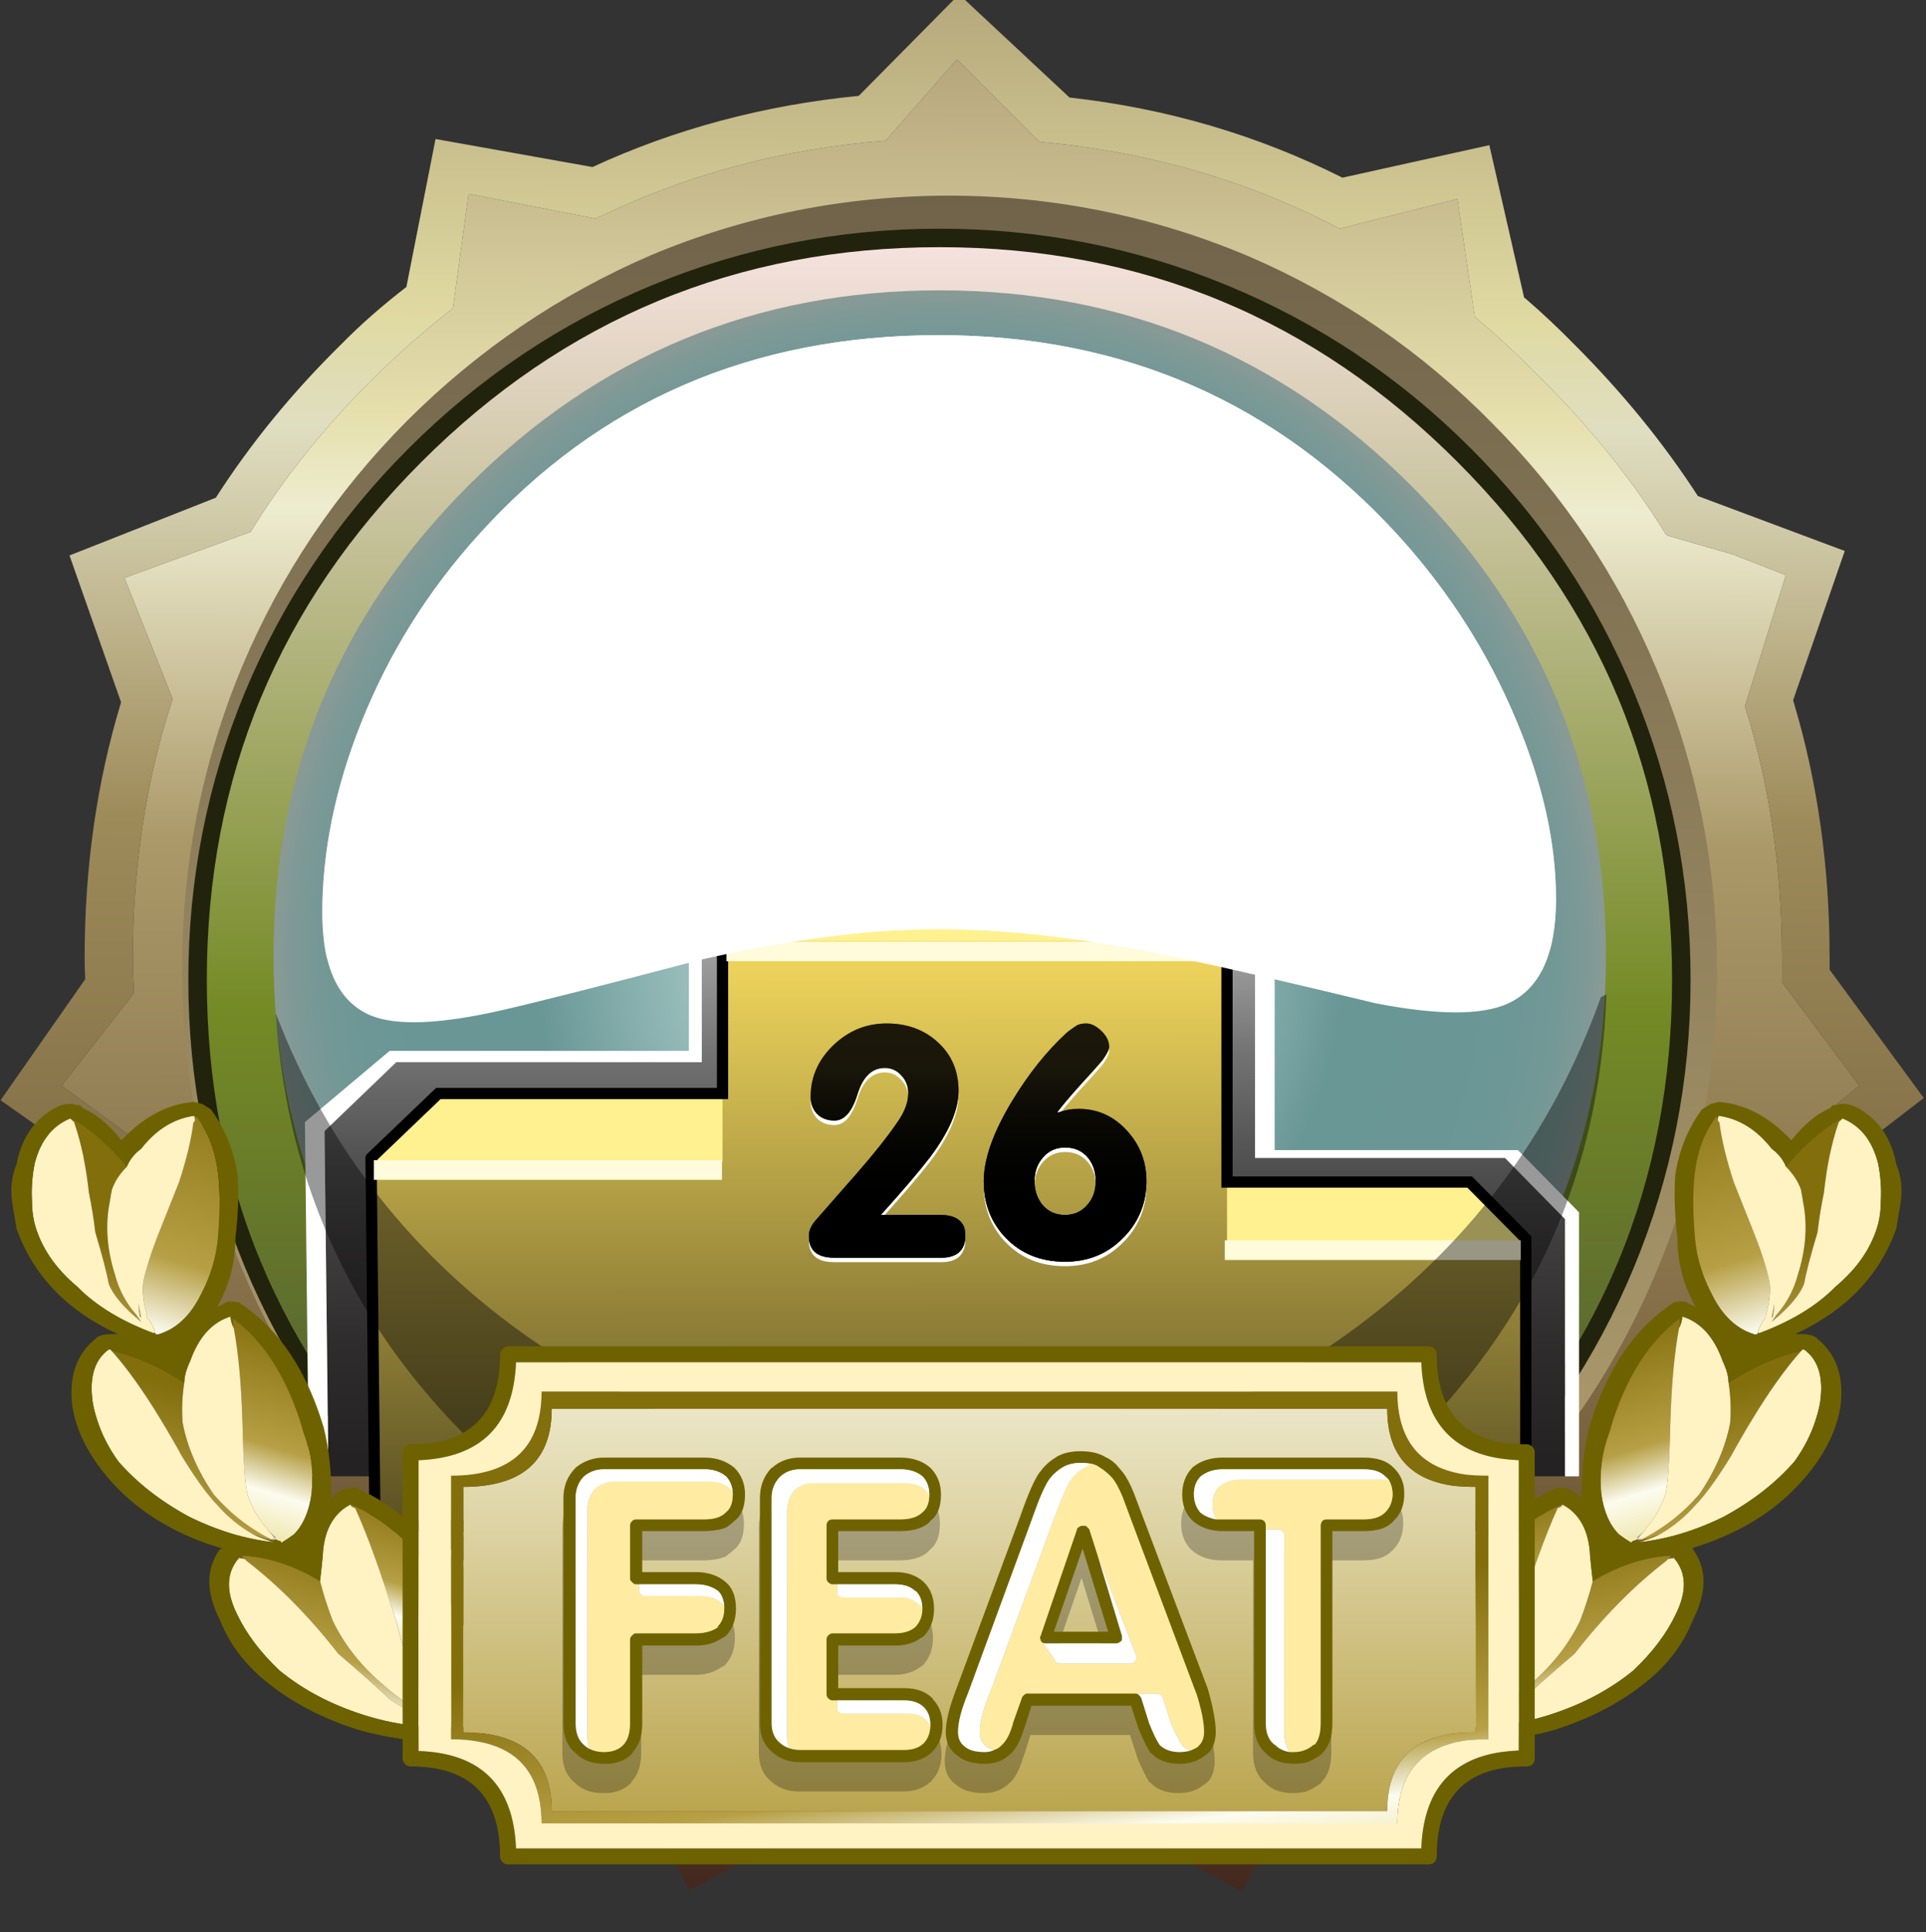<?xml version="1.0" encoding="iso-8859-1"?>
<!-- Generator: Adobe Illustrator 15.1.0, SVG Export Plug-In . SVG Version: 6.00 Build 0)  -->
<!DOCTYPE svg PUBLIC "-//W3C//DTD SVG 1.1//EN" "http://www.w3.org/Graphics/SVG/1.1/DTD/svg11.dtd">
<svg version="1.1" xmlns="http://www.w3.org/2000/svg" xmlns:xlink="http://www.w3.org/1999/xlink" x="0px" y="0px" width="171.8px"
	 height="172.35px" viewBox="0 0 171.8 172.35" style="enable-background:new 0 0 171.8 172.35;" xml:space="preserve">
<rect x="0" y="0" width="171.8" height="172.35" fill="#333333" stroke="none"/>
<symbol  id="BG_x2F_bg_dark_green" viewBox="0 -134 134 134">
	<g id="Layer_1_14_">
		<g>
			<g>
				
					<linearGradient id="SVGID_1_" gradientUnits="userSpaceOnUse" x1="16086.891" y1="-64.964" x2="16219.24" y2="-64.964" gradientTransform="matrix(7.555724e-006 1 -1 -0.001 1.939 -16220.105)">
					<stop  offset="0.074" style="stop-color:#4D5737"/>
					<stop  offset="0.286" style="stop-color:#60702D"/>
					<stop  offset="0.478" style="stop-color:#748A25"/>
					<stop  offset="1" style="stop-color:#F7E3E1"/>
				</linearGradient>
				<path style="fill-rule:evenodd;clip-rule:evenodd;fill:url(#SVGID_1_);" d="M113.8-20.2c12.933-12.933,19.4-28.533,19.4-46.8
					c0-18.233-6.467-33.816-19.4-46.75c-12.934-12.934-28.533-19.4-46.8-19.4c-18.233,0-33.816,6.466-46.75,19.4
					C7.316-100.85,0.85-85.267,0.85-67s6.467,33.867,19.4,46.8C33.183-7.267,48.766-0.8,67-0.8C85.267-0.8,100.866-7.267,113.8-20.2
					z"/>
				<path style="fill-rule:evenodd;clip-rule:evenodd;fill:#22230D;" d="M113.2-20.8C100.466-8.033,85.066-1.65,67-1.65
					c-18.033,0-33.433-6.383-46.2-19.15S1.649-48.967,1.649-67c0-18.066,6.384-33.467,19.15-46.2
					c12.767-12.767,28.167-19.15,46.2-19.15c18.067,0,33.467,6.383,46.2,19.15c12.767,12.733,19.15,28.134,19.15,46.2
					C132.35-48.967,125.966-33.566,113.2-20.8z M134-67c0-8.967-1.683-17.517-5.05-25.65s-8.217-15.367-14.55-21.7
					c-6.3-6.333-13.55-11.2-21.75-14.6C84.517-132.316,75.966-134,67-134c-8.966,0-17.517,1.684-25.65,5.05
					c-8.133,3.4-15.367,8.267-21.7,14.6c-6.333,6.333-11.2,13.567-14.6,21.7C1.683-84.517,0-75.967,0-67s1.684,17.517,5.05,25.65
					c3.4,8.167,8.267,15.417,14.6,21.75c6.333,6.333,13.567,11.184,21.7,14.55C49.483-1.684,58.033,0,67,0
					c8.967,0,17.517-1.684,25.65-5.05c8.167-3.367,15.417-8.217,21.75-14.55c6.333-6.333,11.184-13.583,14.55-21.75
					C132.316-49.483,134-58.033,134-67z"/>
			</g>
			
				<use xlink:href="#zzz_x5F_miscellaneous_x2F_FlashAICB_copy_2_x2F_Layer_1_x2F__x3C_Path_x3E__x5F_0"  width="118.85" height="118.7" y="-118.7" transform="matrix(1 0 0 1 7.6 -5.5)" style="overflow:visible;opacity:0.379;enable-background:new    ;"/>
		</g>
	</g>
</symbol>
<symbol  id="Digits_x2F_digit_2" viewBox="0 -26.55 17.4 26.55">
	<g id="Layer_1_16_">
		<path style="fill-rule:evenodd;clip-rule:evenodd;fill:#FFFFFF;" d="M11.05-7.75c0-0.1,0-0.183,0-0.25
			c-0.066,0.667-0.316,1.233-0.75,1.7C9.8-5.733,9.183-5.45,8.45-5.45C7.017-5.45,6-6.433,5.4-8.4c-0.6-1.934-1.45-2.9-2.55-2.9
			c-0.833,0-1.5,0.267-2,0.8C0.417-10,0.2-9.383,0.2-8.65c0,0.1,0,0.2,0,0.3C0.233-8.983,0.45-9.533,0.85-10
			c0.5-0.533,1.167-0.8,2-0.8c1.1,0,1.95,0.966,2.55,2.9C6-5.933,7.017-4.95,8.45-4.95c0.733,0,1.35-0.283,1.85-0.85
			C10.8-6.333,11.05-6.983,11.05-7.75z M16.65-8c0-2.1-1.05-4.55-3.15-7.35c-1.133-1.467-2.817-3.45-5.05-5.95H8
			c2.467,2.733,4.3,4.883,5.5,6.45c2.033,2.7,3.083,5.067,3.15,7.1C16.65-7.817,16.65-7.9,16.65-8z M0-23.95
			c0.133-1.4,1.067-2.1,2.8-2.1h12c0.767,0,1.383,0.183,1.85,0.55c0.467,0.4,0.717,0.933,0.75,1.6c0-0.067,0-0.15,0-0.25
			c0-0.8-0.25-1.417-0.75-1.85c-0.467-0.367-1.083-0.55-1.85-0.55h-12c-1.867,0-2.8,0.8-2.8,2.4C0-24.083,0-24.017,0-23.95z"/>
		
			<use xlink:href="#zzz_x5F_miscellaneous_x2F_digit_2x"  width="17.4" height="26.05" y="-26.05" style="overflow:visible;enable-background:new    ;"/>
		
			<use xlink:href="#zzz_x5F_miscellaneous_x2F_digit_2x"  width="17.4" height="26.05" y="-26.05" style="overflow:visible;opacity:0.422;enable-background:new    ;"/>
	</g>
</symbol>
<symbol  id="Digits_x2F_digit_6" viewBox="0 -27 18.1 27">
	<g id="Layer_1_17_">
		<path style="fill-rule:evenodd;clip-rule:evenodd;fill:#FFFFFF;" d="M9.05-14.3c-1,0-1.816-0.367-2.45-1.1
			c-0.567-0.633-0.883-1.434-0.95-2.4c0,0.066,0,0.15,0,0.25c0,1.066,0.317,1.95,0.95,2.65c0.633,0.733,1.45,1.1,2.45,1.1
			c1.067,0,1.917-0.383,2.55-1.15c0.566-0.7,0.85-1.566,0.85-2.6c0-0.1,0-0.184,0-0.25c-0.034,0.933-0.317,1.716-0.85,2.35
			C10.967-14.683,10.117-14.3,9.05-14.3z M13.2-4.6c-0.3-0.367-1.167-1.333-2.6-2.9C9.767-8.433,9.117-9.2,8.65-9.8
			C8.517-9.833,8.4-9.867,8.3-9.9L8.2-9.85C8.667-9.217,9.467-8.267,10.6-7c1.433,1.567,2.3,2.533,2.6,2.9
			c0.4,0.567,0.65,1,0.75,1.3c0-0.1,0-0.2,0-0.3C13.95-3.4,13.7-3.9,13.2-4.6z M1.55-23.25C0.517-21.783,0-20.05,0-18.05
			c0.069-1.784,0.586-3.351,1.55-4.7c0.267-0.4,0.567-0.767,0.9-1.1c1.7-1.767,3.9-2.65,6.6-2.65c2.6,0,4.767,0.9,6.5,2.7
			c0.333,0.333,0.633,0.683,0.9,1.05c1.066,1.467,1.617,3.117,1.65,4.95c0-0.1,0-0.184,0-0.25c0-1.934-0.55-3.667-1.65-5.2
			c-0.267-0.367-0.567-0.717-0.9-1.05c-1.733-1.8-3.9-2.7-6.5-2.7c-2.7,0-4.9,0.883-6.6,2.65C2.117-24.017,1.817-23.65,1.55-23.25z"
			/>
		
			<use xlink:href="#zzz_x5F_miscellaneous_x2F_digit_6x"  width="18.1" height="26.5" y="-26.5" style="overflow:visible;enable-background:new    ;"/>
		
			<use xlink:href="#zzz_x5F_miscellaneous_x2F_digit_6x"  width="18.1" height="26.5" y="-26.5" style="overflow:visible;opacity:0.422;enable-background:new    ;"/>
	</g>
</symbol>
<symbol  id="Digits_x2F_digit_7" viewBox="0 -26.35 18.3 26.35">
	<g id="Layer_1_18_">
		<path style="fill-rule:evenodd;clip-rule:evenodd;fill:#FFFFFF;" d="M11.9-5l-0.25-0.5H2.7c-0.9,0-1.6,0.267-2.1,0.8
			C0.2-4.267,0-3.7,0-3c0,0.1,0,0.183,0,0.25c0.033-0.6,0.233-1.083,0.6-1.45C1.1-4.733,1.8-5,2.7-5H11.9z M17.45-5
			c0.5,0.967,0.783,1.683,0.85,2.15c0-0.066,0-0.15,0-0.25c0-0.467-0.283-1.267-0.85-2.4l-8.9-18.15c-0.533-1.1-0.966-1.8-1.3-2.1
			c-0.4-0.4-0.983-0.6-1.75-0.6c-0.9,0-1.633,0.3-2.2,0.9c-0.5,0.5-0.75,1.05-0.75,1.65c0,0.066,0.017,0.133,0.05,0.2
			c0.033-0.467,0.267-0.917,0.7-1.35c0.567-0.6,1.3-0.9,2.2-0.9c0.767,0,1.35,0.2,1.75,0.6c0.333,0.3,0.767,1,1.3,2.1L17.45-5z"/>
		
			<use xlink:href="#zzz_x5F_miscellaneous_x2F_digit_7x"  width="18.3" height="25.85" y="-25.85" style="overflow:visible;enable-background:new    ;"/>
		
			<use xlink:href="#zzz_x5F_miscellaneous_x2F_digit_7x"  width="18.3" height="25.85" y="-25.85" style="overflow:visible;opacity:0.422;enable-background:new    ;"/>
	</g>
</symbol>
<symbol  id="SIDE_x5F_DECOR_x5F_05" viewBox="0.01 -60.2 45.736 60.2">
	<g id="Layer_1_13_">
		
			<linearGradient id="SVGID_2_" gradientUnits="userSpaceOnUse" x1="2707.126" y1="-18877.215" x2="2724.516" y2="-18877.215" gradientTransform="matrix(-0.427 -0.904 0.965 -0.298 19389.195 -3193.491)">
			<stop  offset="0" style="stop-color:#95856A"/>
			<stop  offset="1" style="stop-color:#DFD1B1"/>
		</linearGradient>
		<path style="fill-rule:evenodd;clip-rule:evenodd;fill:url(#SVGID_2_);" d="M12.2-20.2h-0.1c-0.067,0.233-0.117,0.65-0.15,1.25
			C12.05-19.517,12.133-19.933,12.2-20.2z"/>
		
			<linearGradient id="SVGID_3_" gradientUnits="userSpaceOnUse" x1="2728.401" y1="-18888.613" x2="2741.002" y2="-18888.613" gradientTransform="matrix(-0.434 -0.901 0.966 -0.299 19456.986 -3230.646)">
			<stop  offset="0" style="stop-color:#7BA0FD"/>
			<stop  offset="0.247" style="stop-color:#6C8BD4"/>
			<stop  offset="0.765" style="stop-color:#4D5F81"/>
			<stop  offset="1" style="stop-color:#414E61"/>
		</linearGradient>
		<path style="fill-rule:evenodd;clip-rule:evenodd;fill:url(#SVGID_3_);" d="M24.7-40.95c-0.028,0.049-0.062,0.1-0.1,0.15
			c-0.13,0.189-0.313,0.389-0.55,0.6c0.204-0.174,0.429-0.375,0.675-0.6c0.045-0.033,0.087-0.066,0.125-0.1
			C24.817-40.933,24.767-40.95,24.7-40.95z"/>
		
			<linearGradient id="SVGID_4_" gradientUnits="userSpaceOnUse" x1="2728.401" y1="-18888.441" x2="2741.002" y2="-18888.441" gradientTransform="matrix(-0.434 -0.901 0.966 -0.299 19456.986 -3230.646)">
			<stop  offset="0" style="stop-color:#95856A"/>
			<stop  offset="1" style="stop-color:#DFD1B1"/>
		</linearGradient>
		<path style="fill-rule:evenodd;clip-rule:evenodd;fill:url(#SVGID_4_);" d="M24-41.05L24.075-41H24.1
			c0.066,0,0.133-0.017,0.2-0.05h0.05h0.1c0.033,0,0.066,0,0.1,0c0.034,0,0.067,0,0.1,0c0.033-0.067,0.067-0.1,0.1-0.1L24.6-41.2
			C24.367-41.167,24.167-41.117,24-41.05z"/>
		
			<linearGradient id="SVGID_5_" gradientUnits="userSpaceOnUse" x1="2710.345" y1="-18864.379" x2="2729.3" y2="-18864.379" gradientTransform="matrix(-0.429 -0.903 0.966 -0.298 19407.807 -3194.436)">
			<stop  offset="0" style="stop-color:#95856A"/>
			<stop  offset="1" style="stop-color:#DFD1B1"/>
		</linearGradient>
		<path style="fill-rule:evenodd;clip-rule:evenodd;fill:url(#SVGID_5_);" d="M24-41.05h-0.05c0.033,0.001,0.074,0.018,0.125,0.05
			L24-41.05z"/>
		
			<linearGradient id="SVGID_6_" gradientUnits="userSpaceOnUse" x1="2725.841" y1="-18887.492" x2="2750.452" y2="-18887.492" gradientTransform="matrix(-0.432 -0.902 0.965 -0.299 19431.014 -3218.773)">
			<stop  offset="0" style="stop-color:#836E0C"/>
			<stop  offset="0.51" style="stop-color:#B69F44"/>
			<stop  offset="0.694" style="stop-color:#FCFCEF"/>
			<stop  offset="0.871" style="stop-color:#F0E8B1"/>
		</linearGradient>
		<path style="fill-rule:evenodd;clip-rule:evenodd;fill:url(#SVGID_6_);" d="M9.4-23.35c2.233-0.5,4.517-1.5,6.85-3
			c-0.181-1.177-0.239-2.327-0.175-3.45c0.007-0.117,0.016-0.234,0.025-0.35c0.433-2.267,1.4-4.5,2.9-6.7
			c1.413-1.628,3.038-2.945,4.875-3.95c0.157-0.086,0.315-0.169,0.475-0.25H24.3C24.233-41.017,24.167-41,24.1-41h-0.025
			c-0.051-0.032-0.092-0.049-0.125-0.05c-0.229,0.088-0.454,0.171-0.675,0.25c-0.194,0.07-0.386,0.137-0.575,0.2
			c-1.267,0.733-2.35,1.617-3.25,2.65c-0.934,0.934-2.067,2.483-3.4,4.65c-0.689,1.254-1.364,2.421-2.025,3.5
			c-1.625,2.675-3.149,4.808-4.575,6.4L9.4-23.35z"/>
		
			<linearGradient id="SVGID_7_" gradientUnits="userSpaceOnUse" x1="2707.126" y1="-18883.646" x2="2724.516" y2="-18883.646" gradientTransform="matrix(-0.427 -0.904 0.965 -0.298 19389.195 -3193.491)">
			<stop  offset="0" style="stop-color:#836E0C"/>
			<stop  offset="0.51" style="stop-color:#B69F44"/>
			<stop  offset="0.694" style="stop-color:#FCFCEF"/>
			<stop  offset="0.871" style="stop-color:#F0E8B1"/>
		</linearGradient>
		<path style="fill-rule:evenodd;clip-rule:evenodd;fill:url(#SVGID_7_);" d="M10.85-6.1c-0.667-0.667-1.133-1.383-1.4-2.15
			C9.383-8.583,9.317-8.967,9.25-9.4c-0.433-2.167-0.267-4.45,0.5-6.85c0.367-1.4,1.033-2.65,2-3.75l0.45-0.65
			c-1.633,1.333-2.65,2.533-3.05,3.6c-0.167,0.966-0.583,2.566-1.25,4.8c-0.167,1.367-0.367,2.6-0.6,3.7
			c-0.267,2.466-0.716,4.633-1.35,6.5L5.9-1.9L5.75-1.75L5.7-1.6C7.467-2.6,9.183-4.1,10.85-6.1z"/>
		
			<linearGradient id="SVGID_8_" gradientUnits="userSpaceOnUse" x1="2730.814" y1="-18856.672" x2="2746.961" y2="-18856.672" gradientTransform="matrix(-0.43 -0.903 0.966 -0.299 19421.621 -3207.548)">
			<stop  offset="0" style="stop-color:#836E0C"/>
			<stop  offset="0.51" style="stop-color:#B69F44"/>
			<stop  offset="0.694" style="stop-color:#FCFCEF"/>
			<stop  offset="0.871" style="stop-color:#F0E8B1"/>
		</linearGradient>
		<path style="fill-rule:evenodd;clip-rule:evenodd;fill:url(#SVGID_8_);" d="M31.85-37.8c3.867-1.567,7.15-4.9,9.85-10
			c1.066-1.6,1.8-3.45,2.2-5.55c0.3-2.433-0.183-4.233-1.45-5.4c-0.133,0.333-0.367,0.467-0.7,0.4c-0.3,0.167-0.583,0.367-0.85,0.6
			c-1.133,0.933-2.083,2.05-2.85,3.35c-0.667,1.367-1.283,3.183-1.85,5.45c-1.434,4.633-2.733,8.233-3.9,10.8
			C32-38.05,31.85-37.933,31.85-37.8z"/>
		
			<linearGradient id="SVGID_9_" gradientUnits="userSpaceOnUse" x1="2695.696" y1="-18894.809" x2="2734.185" y2="-18894.809" gradientTransform="matrix(-0.431 -0.902 0.965 -0.299 19426.836 -3217.664)">
			<stop  offset="0" style="stop-color:#836E0C"/>
			<stop  offset="0.51" style="stop-color:#B69F44"/>
			<stop  offset="0.694" style="stop-color:#FCFCEF"/>
			<stop  offset="0.871" style="stop-color:#F0E8B1"/>
		</linearGradient>
		<path style="fill-rule:evenodd;clip-rule:evenodd;fill:url(#SVGID_9_);" d="M17.25-1.725c0.003,0.185,0.053,0.293,0.15,0.325
			c1.133-1.467,1.817-3.317,2.05-5.55c0.167-1.633,0.15-3.6-0.05-5.9c-0.167-1.767-0.683-3.483-1.55-5.15
			c-1-2.067-2.367-3.35-4.1-3.85H13.7c-0.034,0.033-0.067,0.033-0.1,0l-0.05,0.05c0,0.033-0.017,0.066-0.05,0.1l-0.05,0.05
			l0.05,0.15c-0.367,0.8-0.617,1.2-0.75,1.2v0.35c-0.333,1.034-0.45,2.034-0.35,3c0.233,1.267,0.8,3.017,1.7,5.25
			c0.6,1.5,1.15,2.883,1.65,4.15c0.7,2.133,1.15,4,1.35,5.6l0.15,0.2V-1.725z"/>
		
			<linearGradient id="SVGID_10_" gradientUnits="userSpaceOnUse" x1="2706.576" y1="-18875.883" x2="2729.701" y2="-18875.883" gradientTransform="matrix(-0.43 -0.903 0.966 -0.298 19422.949 -3201.295)">
			<stop  offset="0" style="stop-color:#836E0C"/>
			<stop  offset="0.51" style="stop-color:#B69F44"/>
			<stop  offset="0.694" style="stop-color:#FCFCEF"/>
			<stop  offset="0.871" style="stop-color:#F0E8B1"/>
		</linearGradient>
		<path style="fill-rule:evenodd;clip-rule:evenodd;fill:url(#SVGID_10_);" d="M24.05-40.2v0.1c-0.833,0.9-1.466,2.017-1.9,3.35
			c-0.2,1.067-0.333,2.833-0.4,5.3c-0.009,0.563-0.026,1.113-0.05,1.65c-0.102,3.371-0.369,6.221-0.8,8.55
			c-0.066,0.4-0.083,0.7-0.05,0.9c2.739-2.039,4.813-5.188,6.225-9.45c0.128-0.407,0.253-0.823,0.375-1.25
			c0.7-1.867,0.95-3.784,0.75-5.75c-0.233-1.667-0.784-2.934-1.65-3.8c-0.087-0.068-0.179-0.135-0.275-0.2
			c-0.214-0.159-0.439-0.309-0.675-0.45c-0.067-0.067-0.15-0.117-0.25-0.15v0.1c-0.067,0.033-0.133,0.066-0.2,0.1H25.1
			c-0.167,0.067-0.283,0.117-0.35,0.15l-0.05,0.1c0.066,0,0.117,0.017,0.15,0.05c-0.038,0.034-0.08,0.067-0.125,0.1
			C24.479-40.575,24.253-40.375,24.05-40.2z"/>
		
			<linearGradient id="SVGID_11_" gradientUnits="userSpaceOnUse" x1="2754.866" y1="-18870.484" x2="2776.357" y2="-18870.484" gradientTransform="matrix(-0.433 -0.901 0.965 -0.301 19433.297 -3238.425)">
			<stop  offset="0" style="stop-color:#836E0C"/>
			<stop  offset="0.51" style="stop-color:#B69F44"/>
			<stop  offset="0.694" style="stop-color:#FCFCEF"/>
			<stop  offset="0.871" style="stop-color:#F0E8B1"/>
		</linearGradient>
		<path style="fill-rule:evenodd;clip-rule:evenodd;fill:url(#SVGID_11_);" d="M41.75-58.7c-0.3,0-0.483,0.083-0.55,0.25l-0.15,0.05
			c-2,0.4-3.833,1.167-5.5,2.3c-0.966,0.934-2.583,2.367-4.85,4.3c-2.7,3.466-5.567,6.367-8.6,8.7l-0.2,0.2
			c-0.167,0.167-0.283,0.267-0.35,0.3c2.5-0.1,4.983-0.9,7.45-2.4c0.333-1.3,0.733-2.55,1.2-3.75c1.1-2.267,2.7-4.283,4.8-6.05
			c2.033-1.833,4.267-3.067,6.7-3.7L41.75-58.7z"/>
		<path style="fill-rule:evenodd;clip-rule:evenodd;fill:#FFF2C3;" d="M24.05-40.2c0.237-0.21,0.42-0.41,0.55-0.6
			c0.039-0.051,0.072-0.101,0.1-0.15l0.05-0.1v-0.1c-0.033,0-0.067,0.033-0.1,0.1c-0.033,0-0.066,0-0.1,0c-0.033,0-0.066,0-0.1,0
			h-0.1c-0.16,0.081-0.318,0.164-0.475,0.25c-1.837,1.005-3.462,2.322-4.875,3.95c-1.5,2.2-2.467,4.434-2.9,6.7
			c-0.009,0.116-0.018,0.233-0.025,0.35c-0.064,1.123-0.006,2.272,0.175,3.45c0,0.567,0.183,1.233,0.55,2
			c0.8,2.267,2.067,3.667,3.8,4.2c0-0.333,0.1-0.7,0.3-1.1c0.432-2.329,0.698-5.179,0.8-8.55c0.024-0.537,0.041-1.087,0.05-1.65
			c0.067-2.466,0.2-4.233,0.4-5.3c0.434-1.333,1.067-2.45,1.9-3.35V-40.2z M5.75-1.75L5.9-1.9l0.05-0.15
			c0.633-1.867,1.083-4.034,1.35-6.5c0.233-1.1,0.434-2.333,0.6-3.7c0.667-2.233,1.083-3.833,1.25-4.8
			c0.4-1.067,1.417-2.267,3.05-3.6L11.75-20c-0.967,1.1-1.633,2.35-2,3.75c-0.767,2.4-0.933,4.683-0.5,6.85
			c0.067,0.433,0.133,0.816,0.2,1.15c0.267,0.767,0.733,1.483,1.4,2.15c0.267,0.667,0.717,1.233,1.35,1.7c1.4,1.8,3.066,2.833,5,3.1
			c0.032-0.097,0.049-0.239,0.05-0.425V-1.75l-0.15-0.2c-0.2-1.6-0.65-3.466-1.35-5.6c-0.5-1.267-1.05-2.65-1.65-4.15
			c-0.9-2.233-1.467-3.983-1.7-5.25c-0.1-0.966,0.017-1.966,0.35-3v-0.35c0.133,0,0.383-0.4,0.75-1.2l-0.05-0.15v-0.1
			c-3.067,1.133-5.483,2.6-7.25,4.4c-2.067,1.733-3.4,3.7-4,5.9c-0.167,0.667-0.25,1.367-0.25,2.1C1.883-8.15,1.967-6.967,2.2-5.8
			c0.533,2.133,1.65,3.55,3.35,4.25L5.75-1.75z M22.7-40.6c0.14-0.065,0.29-0.132,0.45-0.2c0.424-0.175,0.924-0.358,1.5-0.55
			c-1.002,0.113-2.002,0.296-3,0.55c-1.656,0.421-3.306,1.038-4.95,1.85c-2.7,1.467-4.917,3.2-6.65,5.2
			c-0.913,1.273-1.58,2.59-2,3.95c-0.173,0.527-0.307,1.06-0.4,1.6c-0.333,2.333,0.167,3.983,1.5,4.95c0.133,0.033,0.217,0,0.25-0.1
			l0.05-0.05c1.425-1.592,2.95-3.725,4.575-6.4c0.661-1.079,1.335-2.246,2.025-3.5c1.333-2.167,2.467-3.717,3.4-4.65
			C20.35-38.983,21.433-39.867,22.7-40.6z M12.2-20.2c-0.067,0.267-0.15,0.684-0.25,1.25c0.033-0.6,0.083-1.017,0.15-1.25H12.2z
			 M41.7-58.5c-2.434,0.633-4.667,1.867-6.7,3.7c-2.1,1.767-3.7,3.783-4.8,6.05c-0.467,1.2-0.867,2.45-1.2,3.75
			c0.1,0.867,0.183,1.65,0.25,2.35c0.029,0.678,0.12,1.295,0.275,1.85c0.302,1.083,0.844,1.934,1.625,2.55
			c0.215,0.167,0.449,0.317,0.7,0.45c0-0.133,0.15-0.25,0.45-0.35c1.167-2.567,2.467-6.167,3.9-10.8
			c0.566-2.267,1.183-4.083,1.85-5.45c0.767-1.3,1.717-2.417,2.85-3.35c0.267-0.233,0.55-0.433,0.85-0.6
			c0.1-0.133,0.25-0.25,0.45-0.35C41.967-58.6,41.8-58.533,41.7-58.5z M21.9-42.9l0.2-0.2c3.033-2.333,5.9-5.233,8.6-8.7
			c2.267-1.934,3.883-3.367,4.85-4.3c1.667-1.133,3.5-1.9,5.5-2.3l0.15-0.05c0.066-0.167,0.25-0.25,0.55-0.25
			c-3-0.133-5.9,0.25-8.7,1.15c-3.033,0.966-5.65,2.35-7.85,4.15c-1.8,1.7-3.133,3.467-4,5.3c-1.067,2.167-1,3.934,0.2,5.3
			C21.433-42.833,21.6-42.867,21.9-42.9z"/>
		<path style="fill-rule:evenodd;clip-rule:evenodd;fill:#6E6200;" d="M21.55-19h0.1l0.4-0.3c3.158-2.274,5.508-5.774,7.05-10.5
			c0.086-0.263,0.169-0.53,0.25-0.8c0.5-2.033,0.733-4.217,0.7-6.55l0.7,0.55c0.129,0.073,0.263,0.14,0.4,0.2
			c0.429,0.159,0.895,0.225,1.4,0.2l-0.05-0.1l0.45-0.2c3.9-1.833,7.35-5.333,10.35-10.5c1.267-2.233,2.067-4.367,2.4-6.4
			c0.233-2.7-0.417-4.833-1.95-6.4c-0.633-0.267-1.3-0.4-2-0.4l-0.1,0.2c-2.867-0.2-5.9,0.15-9.1,1.05
			c-3.367,1.067-6.25,2.583-8.65,4.55c-2,1.633-3.433,3.55-4.3,5.75c-1.333,2.6-1.333,4.816,0,6.65l0.25,0.05
			c-1.116,0.331-2.174,0.714-3.175,1.15c-3.332,1.451-6.023,3.485-8.075,6.1c-1.251,1.578-2.118,3.211-2.6,4.9
			c-0.099,0.38-0.183,0.764-0.25,1.15c-0.367,2.8,0.35,4.933,2.15,6.4c0.233,0.3,0.767,0.45,1.6,0.45H10
			c-4.767,2.2-7.933,5.5-9.5,9.9c-0.133,0.833-0.267,1.633-0.4,2.4c-0.2,1.3-0.067,2.517,0.4,3.65C1-3.217,2.35-1.383,4.55-0.35
			c0.633,0.2,1.167,0.217,1.6,0.05h0.3l0.3-0.3c1.2-0.5,2.4-1.5,3.6-3c2.066,2.2,4.333,3.4,6.8,3.6l0.8-0.2l0.8-0.5
			c1.3-1.767,2.133-3.8,2.5-6.1c0.133-1.767,0.067-3.767-0.2-6c0-2.267-0.566-4.417-1.7-6.45l0.7,0.35
			c0.167,0.2,0.65,0.217,1.45,0.05L21.55-19z M16.25-26.35c-2.333,1.5-4.617,2.5-6.85,3c-0.033,0.1-0.117,0.133-0.25,0.1
			c-1.333-0.967-1.833-2.617-1.5-4.95c0.093-0.54,0.227-1.073,0.4-1.6c0.42-1.36,1.087-2.677,2-3.95c1.733-2,3.95-3.733,6.65-5.2
			c1.644-0.812,3.293-1.428,4.95-1.85c0.998-0.254,1.998-0.438,3-0.55c-0.576,0.192-1.076,0.375-1.5,0.55
			c-0.16,0.068-0.31,0.134-0.45,0.2c0.188-0.063,0.38-0.129,0.575-0.2c0.221-0.079,0.446-0.162,0.675-0.25H24
			c0.167-0.067,0.367-0.117,0.6-0.15l0.15,0.05v0.1c0.067-0.034,0.183-0.083,0.35-0.15h0.05c0.067-0.033,0.133-0.066,0.2-0.1v-0.1
			c0.1,0.033,0.183,0.083,0.25,0.15c0.236,0.142,0.461,0.292,0.675,0.45c0.096,0.065,0.188,0.132,0.275,0.2
			c0.867,0.867,1.417,2.133,1.65,3.8c0.2,1.966-0.05,3.883-0.75,5.75c-0.122,0.427-0.247,0.843-0.375,1.25
			c-1.412,4.261-3.486,7.411-6.225,9.45c-0.033-0.2-0.017-0.5,0.05-0.9c-0.2,0.4-0.3,0.767-0.3,1.1c-1.733-0.533-3-1.934-3.8-4.2
			C16.433-25.117,16.25-25.783,16.25-26.35z M13.45-21.65l0.05-0.05c0.033-0.033,0.05-0.066,0.05-0.1l0.05-0.05
			c0.033,0.033,0.066,0.033,0.1,0h0.05c1.733,0.5,3.1,1.783,4.1,3.85c0.867,1.667,1.383,3.383,1.55,5.15
			c0.2,2.3,0.217,4.267,0.05,5.9c-0.233,2.233-0.917,4.083-2.05,5.55c-0.097-0.032-0.147-0.141-0.15-0.325
			C17.249-1.539,17.232-1.397,17.2-1.3c-1.934-0.267-3.6-1.3-5-3.1c-0.633-0.467-1.083-1.033-1.35-1.7c-1.667,2-3.383,3.5-5.15,4.5
			l0.05-0.15l-0.2,0.2C3.85-2.25,2.733-3.667,2.2-5.8C1.967-6.967,1.883-8.15,1.95-9.35c0-0.733,0.083-1.433,0.25-2.1
			c0.6-2.2,1.933-4.167,4-5.9c1.767-1.8,4.183-3.267,7.25-4.4V-21.65z M41.75-58.35c0.333,0.067,0.567-0.066,0.7-0.4
			c1.267,1.167,1.75,2.967,1.45,5.4c-0.4,2.1-1.133,3.95-2.2,5.55c-2.7,5.1-5.983,8.433-9.85,10c-0.251-0.133-0.485-0.284-0.7-0.45
			c-0.781-0.616-1.323-1.466-1.625-2.55c-0.155-0.555-0.246-1.172-0.275-1.85C29.183-43.35,29.1-44.133,29-45
			c-2.467,1.5-4.95,2.3-7.45,2.4c0.067-0.033,0.184-0.133,0.35-0.3c-0.3,0.033-0.467,0.066-0.5,0.1c-1.2-1.367-1.267-3.133-0.2-5.3
			c0.867-1.833,2.2-3.6,4-5.3c2.2-1.8,4.816-3.184,7.85-4.15c2.8-0.9,5.7-1.284,8.7-1.15l-0.05,0.2c0.1-0.033,0.267-0.1,0.5-0.2
			C42-58.6,41.85-58.483,41.75-58.35z"/>
	</g>
</symbol>
<symbol  id="SIDE_x5F_DECOR_x5F_GORDON" viewBox="0.01 -60.2 177.48 60.2">
	<g id="Layer_1_20_">
		<use xlink:href="#SIDE_x5F_DECOR_x5F_05"  width="45.736" height="60.2" x="0.01" y="-60.2" style="overflow:visible;"/>
		
			<use xlink:href="#SIDE_x5F_DECOR_x5F_05"  width="45.736" height="60.2" x="0.01" y="-60.2" transform="matrix(-1 0 0 1 177.5 0)" style="overflow:visible;"/>
	</g>
</symbol>
<symbol  id="feat_x5F_3" viewBox="0.01 -71.6 177.48 71.6">
	<g id="Layer_1_21_">
		<g>
			<use xlink:href="#SIDE_x5F_DECOR_x5F_GORDON"  width="177.48" height="60.2" x="0.01" y="-60.2" style="overflow:visible;"/>
			<g>
				<path style="fill-rule:evenodd;clip-rule:evenodd;fill:#6E6200;" d="M133.1-22.95c0.2,0,0.383-0.083,0.55-0.25
					c0.133-0.133,0.2-0.3,0.2-0.5c0-4.867,2.1-7.633,6.3-8.3c0.633-0.1,1.35-0.15,2.15-0.15c0.2,0,0.383-0.083,0.55-0.25
					c0.133-0.133,0.2-0.3,0.2-0.5v-28.75c0-0.2-0.066-0.383-0.2-0.55c-0.167-0.133-0.35-0.2-0.55-0.2c-0.8,0-1.533-0.05-2.2-0.15
					c-4.167-0.667-6.25-3.434-6.25-8.3c0-0.2-0.067-0.383-0.2-0.55c-0.167-0.133-0.35-0.2-0.55-0.2H46.65
					c-0.2,0-0.367,0.067-0.5,0.2c-0.167,0.167-0.25,0.35-0.25,0.55c0,5.633-2.8,8.45-8.4,8.45c-0.2,0-0.367,0.066-0.5,0.2
					c-0.167,0.167-0.25,0.35-0.25,0.55v28.75c0,0.2,0.083,0.367,0.25,0.5c0.133,0.167,0.3,0.25,0.5,0.25c5.6,0,8.4,2.816,8.4,8.45
					c0,0.2,0.083,0.367,0.25,0.5c0.133,0.167,0.3,0.25,0.5,0.25H133.1z M141.55-33.65c-0.6,0.033-1.15,0.083-1.65,0.15
					c-4.8,0.7-7.3,3.717-7.5,9.05h-85c-0.233-5.9-3.283-8.966-9.15-9.2v-27.3c5.867-0.2,8.917-3.25,9.15-9.15h85
					c0.2,5.333,2.7,8.35,7.5,9.05c0.5,0.066,1.05,0.117,1.65,0.15V-33.65z"/>
				<linearGradient id="SVGID_12_" gradientUnits="userSpaceOnUse" x1="90.106" y1="-220.78" x2="89.883" y2="74.695">
					<stop  offset="0" style="stop-color:#836E0C"/>
					<stop  offset="0.51" style="stop-color:#B69F44"/>
					<stop  offset="0.694" style="stop-color:#FCFCEF"/>
					<stop  offset="0.871" style="stop-color:#F0E8B1"/>
				</linearGradient>
				<path style="fill-rule:evenodd;clip-rule:evenodd;fill:url(#SVGID_12_);" d="M129.2-28.8c0-4.267,2.083-6.684,6.25-7.25
					c0.633-0.067,1.316-0.1,2.05-0.1V-59.2c-0.733,0-1.417-0.033-2.05-0.1c-4.167-0.567-6.25-3-6.25-7.3H50.75
					c0,4.934-2.767,7.4-8.3,7.4v23.05c5.533,0,8.3,2.45,8.3,7.35H129.2z"/>
				
					<linearGradient id="SVGID_13_" gradientUnits="userSpaceOnUse" x1="-920.636" y1="-16361.782" x2="-890.847" y2="-16361.782" gradientTransform="matrix(-0.03 -1 1.004 0.117 16489.238 944.497)">
					<stop  offset="0" style="stop-color:#836E0C"/>
					<stop  offset="0.51" style="stop-color:#B69F44"/>
					<stop  offset="0.694" style="stop-color:#FCFCEF"/>
					<stop  offset="0.871" style="stop-color:#F0E8B1"/>
				</linearGradient>
				<path style="fill-rule:evenodd;clip-rule:evenodd;fill:url(#SVGID_13_);" d="M129.2-28.8H50.75c0-4.9-2.767-7.35-8.3-7.35V-59.2
					c5.533,0,8.3-2.466,8.3-7.4h78.45c0,4.3,2.083,6.733,6.25,7.3c0.633,0.066,1.316,0.1,2.05,0.1v23.05
					c-0.733,0-1.417,0.033-2.05,0.1C131.283-35.483,129.2-33.067,129.2-28.8z M130.15-27.2c0-4.6,2.15-7.2,6.45-7.8
					c0.633-0.067,1.333-0.1,2.1-0.1v-24.75c-0.767,0-1.467-0.033-2.1-0.1c-4.3-0.6-6.45-3.2-6.45-7.8H49.8
					c0,5.267-2.833,7.9-8.5,7.9v24.75c5.667,0,8.5,2.633,8.5,7.9H130.15z"/>
				<path style="fill-rule:evenodd;clip-rule:evenodd;fill:#FFF2C3;" d="M130.15-27.2H49.8c0-5.267-2.833-7.9-8.5-7.9v-24.75
					c5.667,0,8.5-2.633,8.5-7.9h80.35c0,4.6,2.15,7.2,6.45,7.8c0.633,0.067,1.333,0.1,2.1,0.1v24.75c-0.767,0-1.467,0.033-2.1,0.1
					C132.3-34.4,130.15-31.8,130.15-27.2z M141.55-33.65V-60.9c-0.6-0.033-1.15-0.083-1.65-0.15c-4.8-0.7-7.3-3.717-7.5-9.05h-85
					c-0.233,5.9-3.283,8.95-9.15,9.15v27.3c5.867,0.233,8.917,3.3,9.15,9.2h85c0.2-5.333,2.7-8.35,7.5-9.05
					C140.4-33.567,140.95-33.617,141.55-33.65z"/>
			</g>
			<g>
				<g>
					<path style="fill-rule:evenodd;clip-rule:evenodd;fill-opacity:0.251;" d="M52.95-37.05c0.767,0.6,1.633,0.9,2.6,0.9H65
						c1.1,0,2.033-0.317,2.8-0.95c0.667-0.667,1-1.5,1-2.5c0-1.167-0.316-1.983-0.95-2.45c-0.233-0.233-0.5-0.45-0.8-0.65
						c-0.466-0.2-1.083-0.316-1.85-0.35h-6.05v-3.85h5.05c1.133,0,2.066-0.317,2.8-0.95c0.633-0.533,0.95-1.367,0.95-2.5
						c0-1-0.3-1.833-0.9-2.5c-0.033,0-0.05-0.017-0.05-0.05c-0.1-0.067-0.217-0.133-0.35-0.2c-0.633-0.433-1.383-0.667-2.25-0.7
						h-5.25v-7.3c0-0.733-0.117-1.367-0.35-1.9c-0.167-0.333-0.367-0.633-0.6-0.9h0.05c-0.533-0.567-1.25-0.9-2.15-1
						c-0.167,0-0.35,0-0.55,0c-1.1,0-1.966,0.316-2.6,0.95L52.9-63.9c-0.767,0.6-1.15,1.533-1.15,2.8v21.15
						c0,1.133,0.383,2.083,1.15,2.85C52.9-37.067,52.917-37.05,52.95-37.05z M97.8-52.5h5.1l-2.4,7.8L97.8-52.5z M83.4-36.15
						c1.133,0,2.067-0.317,2.8-0.95c0.667-0.667,1-1.5,1-2.5c0-1.167-0.317-1.983-0.95-2.45c-0.1-0.133-0.217-0.25-0.35-0.35
						c-0.6-0.434-1.433-0.65-2.5-0.65h-5.85v-3.85h5.35c1.133,0,2.033-0.317,2.7-0.95c0.633-0.633,0.95-1.467,0.95-2.5
						c0-1-0.3-1.833-0.9-2.5L85.6-52.9c-0.067-0.067-0.167-0.133-0.3-0.2c-0.633-0.467-1.433-0.7-2.4-0.7h-5.35v-4h6.2
						c1.167,0,2.067-0.333,2.7-1H86.4c0.633-0.633,0.95-1.45,0.95-2.45c0-1.033-0.317-1.867-0.95-2.5h0.05
						C86.283-63.883,86.133-64,86-64.1c-0.6-0.433-1.35-0.65-2.25-0.65h-9.8c-1.034,0-1.9,0.317-2.6,0.95
						c-0.767,0.633-1.15,1.533-1.15,2.7v21.15c0,1.133,0.367,2.083,1.1,2.85h0.05c0.7,0.633,1.566,0.95,2.6,0.95H83.4z M98.1-36.05
						c0.6,0.333,1.333,0.5,2.2,0.5c0.967,0,1.75-0.184,2.35-0.55c0.367-0.167,0.7-0.4,1-0.7c0.2-0.233,0.4-0.467,0.6-0.7
						c0.367-0.467,0.717-1.117,1.05-1.95l6.95-18.4c0.5-1.733,0.75-3.083,0.75-4.05c0-0.733-0.183-1.35-0.55-1.85
						c-0.133-0.1-0.267-0.217-0.4-0.35H112c-0.6-0.533-1.4-0.8-2.4-0.8c-1.167,0-2.05,0.333-2.65,1c-0.067,0-0.1,0.017-0.1,0.05
						c-0.3,0.467-0.684,1.25-1.15,2.35v0.05l-0.65,2H95.7l-0.65-2.05v0.05c-0.3-1.033-0.667-1.8-1.1-2.3
						c-0.067-0.067-0.117-0.117-0.15-0.15l-0.05-0.05c-0.633-0.633-1.45-0.95-2.45-0.95c-1.133,0-2,0.267-2.6,0.8
						c-0.7,0.5-1.05,1.233-1.05,2.2s0.333,2.316,1,4.05l6,16.2c0.733,2.1,1.333,3.467,1.8,4.1c0,0.033,0.017,0.05,0.05,0.05
						c0.433,0.6,0.95,1.067,1.55,1.4C98.05-36.067,98.067-36.05,98.1-36.05z M130.7-39.6c0-1-0.317-1.816-0.95-2.45l-0.05-0.05
						c-0.367-0.4-0.833-0.667-1.4-0.8c-0.4-0.1-0.867-0.15-1.4-0.15h-2.95V-61.1c0-1.267-0.317-2.2-0.95-2.8v-0.05
						c-0.433-0.333-0.9-0.6-1.4-0.8c-0.4-0.1-0.817-0.15-1.25-0.15c-1.133,0-2,0.316-2.6,0.95c-0.033,0-0.05,0.017-0.05,0.05
						c-0.733,0.633-1.1,1.566-1.1,2.8v18.05h-2.95c-1.133,0-2.066,0.316-2.8,0.95l-0.05,0.05c-0.633,0.633-0.95,1.45-0.95,2.45
						s0.316,1.833,0.95,2.5c0,0.033,0.017,0.05,0.05,0.05c0.733,0.6,1.667,0.9,2.8,0.9h13.25c1.267,0,2.2-0.317,2.8-0.95
						c0.5-0.467,0.816-1.05,0.95-1.75C130.683-39.05,130.7-39.3,130.7-39.6z"/>
				</g>
				<g>
					<path style="fill-rule:evenodd;clip-rule:evenodd;fill:#6E6200;" d="M127-33.4c1.267,0,2.2-0.317,2.8-0.95
						c0.5-0.467,0.817-1.05,0.95-1.75c0.033-0.2,0.05-0.45,0.05-0.75c0-1-0.316-1.816-0.95-2.45l-0.05-0.05
						c-0.367-0.4-0.833-0.667-1.4-0.8c-0.4-0.1-0.867-0.15-1.4-0.15h-2.95v-18.05c0-1.267-0.316-2.2-0.95-2.8v-0.05
						c-0.434-0.333-0.9-0.6-1.4-0.8c-0.4-0.1-0.817-0.15-1.25-0.15c-1.133,0-2,0.316-2.6,0.95c-0.033,0-0.05,0.017-0.05,0.05
						c-0.733,0.633-1.1,1.566-1.1,2.8v18.05h-2.95c-1.133,0-2.067,0.316-2.8,0.95l-0.05,0.05c-0.633,0.633-0.95,1.45-0.95,2.45
						s0.316,1.833,0.95,2.5c0,0.033,0.017,0.05,0.05,0.05c0.733,0.6,1.667,0.9,2.8,0.9H127z M113.15-39.2c0.2,0,0.4,0,0.6,0h3.5
						c0.133,0,0.267-0.05,0.4-0.15c0.1-0.133,0.15-0.267,0.15-0.4v-0.4v-18.2c0-0.9,0.267-1.566,0.8-2h0.05
						c0.333-0.367,0.8-0.6,1.4-0.7c0.1,0,0.233,0,0.4,0c0.7,0,1.316,0.233,1.85,0.7h0.1c0.367,0.434,0.55,1.1,0.55,2v18.6
						c0,0.133,0.05,0.267,0.15,0.4c0.1,0.1,0.233,0.15,0.4,0.15h3.5c0.9,0,1.567,0.217,2,0.65c0.467,0.466,0.7,1.033,0.7,1.7
						c0,0.5-0.117,0.95-0.35,1.35c-0.1,0.133-0.217,0.25-0.35,0.35c-0.433,0.433-1.1,0.65-2,0.65h-13.25
						c-0.8,0-1.483-0.217-2.05-0.65c-0.434-0.434-0.65-1-0.65-1.7c0-0.667,0.2-1.233,0.6-1.7C112.05-38.883,112.55-39.1,113.15-39.2
						z M98.2-33.3c0.6,0.333,1.333,0.5,2.2,0.5c0.967,0,1.75-0.184,2.35-0.55c0.367-0.167,0.7-0.4,1-0.7
						c0.2-0.233,0.4-0.467,0.6-0.7c0.367-0.467,0.717-1.117,1.05-1.95l6.95-18.4c0.5-1.733,0.75-3.083,0.75-4.05
						c0-0.733-0.184-1.35-0.55-1.85c-0.133-0.1-0.267-0.217-0.4-0.35h-0.05c-0.6-0.533-1.4-0.8-2.4-0.8c-1.167,0-2.05,0.333-2.65,1
						c-0.066,0-0.1,0.017-0.1,0.05c-0.3,0.467-0.684,1.25-1.15,2.35v0.05l-0.65,2H95.8l-0.65-2.05v0.05
						c-0.3-1.033-0.667-1.8-1.1-2.3c-0.066-0.067-0.117-0.117-0.15-0.15l-0.05-0.05c-0.633-0.633-1.45-0.95-2.45-0.95
						c-1.133,0-2,0.267-2.6,0.8c-0.7,0.5-1.05,1.233-1.05,2.2s0.333,2.316,1,4.05l6,16.2c0.733,2.1,1.333,3.467,1.8,4.1
						c0,0.033,0.017,0.05,0.05,0.05c0.433,0.6,0.95,1.067,1.55,1.4C98.15-33.317,98.167-33.3,98.2-33.3z M92.3-60.85
						c0.3,0.1,0.55,0.267,0.75,0.5c0.4,0.367,0.733,1.017,1,1.95v0.05l0.85,2.4c0.033,0.1,0.117,0.2,0.25,0.3
						c0.067,0.066,0.15,0.1,0.25,0.1h10.15c0.104-0.002,0.203-0.036,0.3-0.1c0.1-0.1,0.183-0.2,0.25-0.3l0.75-2.4
						c0.4-1,0.733-1.683,1-2.05c0.467-0.434,1.083-0.65,1.85-0.65c0.367,0,0.716,0.05,1.05,0.15c0.233,0.1,0.467,0.217,0.7,0.35
						v0.05c0.367,0.3,0.55,0.75,0.55,1.35c0,0.9-0.25,2.133-0.75,3.7v-0.05l-6.9,18.4c-0.3,0.733-0.6,1.3-0.9,1.7
						c-0.367,0.433-0.8,0.8-1.3,1.1c-0.167,0.133-0.383,0.233-0.65,0.3c-0.333,0.067-0.7,0.1-1.1,0.1c-0.633,0-1.183-0.133-1.65-0.4
						c-0.467-0.267-0.883-0.633-1.25-1.1c-0.433-0.6-1-1.9-1.7-3.9l-5.95-16.2c-0.633-1.533-0.95-2.75-0.95-3.65
						c0-0.6,0.2-1.05,0.6-1.35l0.05-0.05c0.4-0.333,1.017-0.5,1.85-0.5C91.733-61.05,92.033-60.983,92.3-60.85z M73.1-60.7
						c0.3-0.1,0.617-0.15,0.95-0.15h9.8c0.8,0,1.417,0.217,1.85,0.65c0.367,0.4,0.566,0.917,0.6,1.55c0,0.033,0,0.083,0,0.15
						c0,0.7-0.2,1.25-0.6,1.65c-0.434,0.434-1.05,0.65-1.85,0.65h-6.3H77.1c-0.133,0-0.267,0.067-0.4,0.2
						c-0.1,0.1-0.15,0.233-0.15,0.4v5.1c0,0.167,0.05,0.3,0.15,0.4c0.133,0.133,0.267,0.2,0.4,0.2H83c0.8,0,1.433,0.2,1.9,0.6
						c0.434,0.466,0.65,1.033,0.65,1.7c0,0.733-0.216,1.3-0.65,1.7v-0.05c-0.433,0.434-1.066,0.65-1.9,0.65h-5.45H77.1
						c-0.133,0-0.267,0.066-0.4,0.2c-0.1,0.1-0.15,0.217-0.15,0.35v5c0,0.133,0.05,0.267,0.15,0.4c0.133,0.1,0.267,0.15,0.4,0.15
						h6.4c0.9,0,1.583,0.217,2.05,0.65c0,0.033,0.017,0.05,0.05,0.05c0.367,0.3,0.566,0.783,0.6,1.45c0,0.1,0,0.167,0,0.2
						c0,0.667-0.2,1.217-0.6,1.65l-0.05,0.05c-0.533,0.433-1.216,0.65-2.05,0.65h-9.45c-0.7,0-1.3-0.217-1.8-0.65
						c0-0.033-0.017-0.05-0.05-0.05c-0.534-0.533-0.8-1.2-0.8-2v-21.15c0-0.8,0.267-1.417,0.8-1.85
						C72.467-60.433,72.767-60.6,73.1-60.7z M86.3-34.35c0.667-0.667,1-1.5,1-2.5c0-1.167-0.316-1.983-0.95-2.45
						c-0.1-0.133-0.217-0.25-0.35-0.35c-0.6-0.434-1.433-0.65-2.5-0.65h-5.85v-3.85H83c1.133,0,2.033-0.317,2.7-0.95
						c0.633-0.633,0.95-1.467,0.95-2.5c0-1-0.3-1.833-0.9-2.5l-0.05-0.05c-0.067-0.067-0.167-0.133-0.3-0.2
						c-0.633-0.467-1.433-0.7-2.4-0.7h-5.35v-4h6.2c1.167,0,2.066-0.333,2.7-1H86.5c0.633-0.633,0.95-1.45,0.95-2.45
						c0-1.033-0.317-1.867-0.95-2.5h0.05c-0.167-0.133-0.316-0.25-0.45-0.35C85.5-61.783,84.75-62,83.85-62h-9.8
						c-1.033,0-1.9,0.317-2.6,0.95c-0.767,0.633-1.15,1.533-1.15,2.7v21.15c0,1.133,0.367,2.083,1.1,2.85h0.05
						c0.7,0.633,1.566,0.95,2.6,0.95h9.45C84.633-33.4,85.567-33.717,86.3-34.35z M102-42.55l2.3-7.6c0-0.1,0-0.217,0-0.35
						c-0.033-0.1-0.117-0.183-0.25-0.25c-0.1-0.067-0.2-0.1-0.3-0.1h-6.6c-0.1,0-0.2,0.017-0.3,0.05c0,0.033-0.017,0.05-0.05,0.05
						c-0.1,0.067-0.15,0.15-0.15,0.25c-0.066,0.133-0.066,0.25,0,0.35l3.4,9.95c0,0.1,0.05,0.184,0.15,0.25
						c0.133,0.1,0.25,0.15,0.35,0.15h0.15c0.033,0,0.083,0,0.15,0c0.033,0,0.066-0.017,0.1-0.05c0.033,0,0.066-0.033,0.1-0.1
						c0.1-0.066,0.167-0.15,0.2-0.25L102-42.55z M53-34.35c0,0.033,0.017,0.05,0.05,0.05c0.767,0.6,1.633,0.9,2.6,0.9h9.45
						c1.1,0,2.033-0.317,2.8-0.95c0.667-0.667,1-1.5,1-2.5c0-1.167-0.316-1.983-0.95-2.45c-0.233-0.233-0.5-0.45-0.8-0.65
						c-0.467-0.2-1.083-0.316-1.85-0.35h-6.05v-3.85h5.05c1.133,0,2.067-0.317,2.8-0.95c0.633-0.533,0.95-1.367,0.95-2.5
						c0-1-0.3-1.833-0.9-2.5c-0.033,0-0.05-0.017-0.05-0.05c-0.1-0.067-0.217-0.133-0.35-0.2c-0.633-0.433-1.383-0.667-2.25-0.7
						h-5.25v-7.3c0-0.733-0.117-1.367-0.35-1.9c-0.167-0.333-0.367-0.633-0.6-0.9h0.05c-0.533-0.567-1.25-0.9-2.15-1
						c-0.167,0-0.35,0-0.55,0c-1.1,0-1.967,0.316-2.6,0.95L53-61.15c-0.767,0.6-1.15,1.533-1.15,2.8v21.15
						C51.85-36.067,52.233-35.117,53-34.35z M97.9-49.75h5.1l-2.4,7.8L97.9-49.75z M54.3-60.75c0.4-0.2,0.85-0.3,1.35-0.3
						c0.8,0,1.417,0.233,1.85,0.7c0.4,0.434,0.6,1.1,0.6,2v7.85c0,0.167,0.066,0.3,0.2,0.4c0.1,0.133,0.217,0.2,0.35,0.2h5.65
						c0.833,0,1.534,0.2,2.1,0.6h-0.1c0.434,0.433,0.65,1,0.65,1.7c0,0.133,0,0.233,0,0.3c-0.067,0.6-0.25,1.05-0.55,1.35
						c-0.566,0.434-1.267,0.65-2.1,0.65h-5.35h-0.3c-0.133,0-0.25,0.066-0.35,0.2c-0.133,0.1-0.2,0.217-0.2,0.35v5
						c0,0.133,0.066,0.267,0.2,0.4c0.1,0.1,0.217,0.15,0.35,0.15h6.45c0.9,0,1.566,0.217,2,0.65c0,0.033,0.017,0.05,0.05,0.05
						c0.4,0.333,0.6,0.883,0.6,1.65c0,0.033,0,0.067,0,0.1c-0.033,0.633-0.233,1.15-0.6,1.55l-0.05,0.05
						c-0.533,0.433-1.2,0.65-2,0.65h-9.45c-0.7,0-1.316-0.217-1.85-0.65c-0.533-0.533-0.8-1.217-0.8-2.05v-21.15
						c0-0.9,0.25-1.566,0.75-2C53.917-60.517,54.1-60.65,54.3-60.75z"/>
					<path style="fill-rule:evenodd;clip-rule:evenodd;fill:#FFECA2;" d="M117.8-40.15v0.4c0,0.133-0.05,0.267-0.15,0.4
						c-0.133,0.1-0.267,0.15-0.4,0.15h-3.5c-0.2,0-0.4,0-0.6,0c-0.233,0.4-0.35,0.867-0.35,1.4c0,0.7,0.217,1.267,0.65,1.7
						c0.566,0.434,1.233,0.65,2,0.65h13.3c0.167,0,0.367-0.017,0.6-0.05c0.233-0.4,0.35-0.85,0.35-1.35c0-0.667-0.233-1.233-0.7-1.7
						c-0.433-0.434-1.1-0.65-2-0.65h-3.5c-0.167,0-0.3-0.05-0.4-0.15c-0.1-0.133-0.15-0.267-0.15-0.4v-18.6
						c0-0.9-0.184-1.566-0.55-2h-0.1c-0.533-0.467-1.15-0.7-1.85-0.7c-0.167,0-0.3,0-0.4,0c-0.333,0.466-0.5,1.05-0.5,1.75v18.6
						c0,0.133-0.066,0.267-0.2,0.4c-0.1,0.1-0.233,0.15-0.4,0.15H117.8z M110.75-60.9c-0.333,0.1-0.6,0.267-0.8,0.5
						c-0.267,0.367-0.617,1.05-1.05,2.05l-0.75,2.4c-0.033,0.1-0.117,0.2-0.25,0.3c-0.1,0.066-0.2,0.1-0.3,0.1h-2.05H95.4
						c-0.1,0-0.183-0.034-0.25-0.1c-0.133-0.1-0.217-0.2-0.25-0.3l-0.85-2.4v-0.05c-0.267-0.934-0.6-1.583-1-1.95
						c-0.2-0.233-0.45-0.4-0.75-0.5c-0.267,0.067-0.5,0.167-0.7,0.3l-0.05,0.05c-0.4,0.3-0.6,0.75-0.6,1.35
						c0,0.9,0.316,2.117,0.95,3.65l5.95,16.2c0.733,2,1.3,3.3,1.7,3.9c0.367,0.467,0.8,0.833,1.3,1.1
						c0.2,0.133,0.417,0.233,0.65,0.3c0.267-0.067,0.483-0.167,0.65-0.3c0.5-0.3,0.934-0.667,1.3-1.1c0.3-0.4,0.6-0.967,0.9-1.7
						l6.9-18.4v0.05c0.5-1.566,0.75-2.8,0.75-3.7c0-0.6-0.183-1.05-0.55-1.35v-0.05C111.217-60.683,110.983-60.8,110.75-60.9z
						 M96.85-50.8c0.667-0.934,1.05-1.467,1.15-1.6c0-0.1,0.05-0.184,0.15-0.25c0.1-0.067,0.217-0.1,0.35-0.1h6.55
						c0.133,0,0.25,0.033,0.35,0.1c0.1,0.066,0.184,0.15,0.25,0.25c0,0.133,0,0.25,0,0.35l-3.65,9.5l-0.75,2.35
						c-0.033,0.1-0.1,0.184-0.2,0.25c-0.033,0.067-0.066,0.1-0.1,0.1c-0.034,0.033-0.067,0.05-0.1,0.05c-0.067,0-0.117,0-0.15,0
						h-0.15c-0.1,0-0.216-0.05-0.35-0.15c-0.1-0.066-0.15-0.15-0.15-0.25l-3.4-9.95c-0.066-0.1-0.066-0.217,0-0.35
						c0-0.1,0.05-0.183,0.15-0.25C96.833-50.75,96.85-50.767,96.85-50.8z M77.55-56.2v-0.7c0-0.167,0.05-0.3,0.15-0.4
						c0.133-0.1,0.25-0.15,0.35-0.15h6.2c0.733,0,1.317-0.233,1.75-0.7c0.133-0.133,0.233-0.3,0.3-0.5
						c-0.033-0.633-0.233-1.15-0.6-1.55c-0.434-0.433-1.05-0.65-1.85-0.65h-9.8c-0.333,0-0.65,0.05-0.95,0.15
						c-0.167,0.3-0.25,0.65-0.25,1.05v21.15c0,0.833,0.25,1.533,0.75,2.1v-0.05c0.433,0.434,0.983,0.65,1.65,0.65h8.7
						c0.767,0,1.383-0.2,1.85-0.6l0.05-0.05c0.167-0.167,0.283-0.367,0.35-0.6c-0.034-0.667-0.233-1.15-0.6-1.45
						c-0.033,0-0.05-0.017-0.05-0.05c-0.466-0.434-1.15-0.65-2.05-0.65h-6.4c-0.133,0-0.267-0.05-0.4-0.15
						c-0.1-0.133-0.15-0.267-0.15-0.4v-5c0-0.133,0.05-0.25,0.15-0.35c0.133-0.133,0.267-0.2,0.4-0.2h0.45V-46
						c0-0.167,0.05-0.3,0.15-0.4c0.133-0.1,0.25-0.15,0.35-0.15h5.45c0.767,0,1.35-0.233,1.75-0.7v0.05c0.1-0.1,0.2-0.233,0.3-0.4
						c0-0.667-0.216-1.233-0.65-1.7c-0.467-0.4-1.1-0.6-1.9-0.6h-5.9c-0.133,0-0.267-0.067-0.4-0.2c-0.1-0.1-0.15-0.233-0.15-0.4
						v-5.1c0-0.167,0.05-0.3,0.15-0.4c0.133-0.133,0.267-0.2,0.4-0.2H77.55z M58.95-45.3v-0.55c0-0.133,0.05-0.267,0.15-0.4
						c0.133-0.1,0.25-0.15,0.35-0.15h5.35c0.8,0,1.45-0.233,1.95-0.7c0.1-0.066,0.167-0.133,0.2-0.2c0-0.067,0-0.167,0-0.3
						c0-0.7-0.217-1.267-0.65-1.7h0.1c-0.566-0.4-1.267-0.6-2.1-0.6h-5.65c-0.133,0-0.25-0.067-0.35-0.2
						c-0.133-0.1-0.2-0.233-0.2-0.4v-7.85c0-0.9-0.2-1.566-0.6-2c-0.433-0.467-1.05-0.7-1.85-0.7c-0.5,0-0.95,0.1-1.35,0.3
						c-0.133,0.367-0.2,0.8-0.2,1.3v21.15c0,0.8,0.267,1.483,0.8,2.05c0.5,0.4,1.083,0.6,1.75,0.6h8.9c0.767,0,1.4-0.2,1.9-0.6
						l0.05-0.05c0.1-0.1,0.183-0.25,0.25-0.45c0-0.033,0-0.067,0-0.1c0-0.767-0.2-1.316-0.6-1.65c-0.033,0-0.05-0.017-0.05-0.05
						c-0.434-0.434-1.1-0.65-2-0.65h-6.45c-0.133,0-0.25-0.05-0.35-0.15c-0.133-0.133-0.2-0.267-0.2-0.4v-5
						c0-0.133,0.066-0.25,0.2-0.35c0.1-0.133,0.217-0.2,0.35-0.2H58.95z"/>
					<path style="fill-rule:evenodd;clip-rule:evenodd;fill:#FFFFFF;" d="M129.35-35.5c-0.233,0.033-0.434,0.05-0.6,0.05h-13.3
						c-0.767,0-1.434-0.216-2-0.65c-0.434-0.433-0.65-1-0.65-1.7c0-0.534,0.117-1,0.35-1.4c-0.6,0.1-1.1,0.317-1.5,0.65
						c-0.4,0.466-0.6,1.033-0.6,1.7c0,0.7,0.217,1.267,0.65,1.7c0.566,0.433,1.25,0.65,2.05,0.65H127c0.9,0,1.567-0.217,2-0.65
						C129.133-35.25,129.25-35.367,129.35-35.5z M77.55-56.2h6.3c0.8,0,1.417-0.216,1.85-0.65c0.4-0.4,0.6-0.95,0.6-1.65
						c0-0.067,0-0.117,0-0.15c-0.066,0.2-0.167,0.367-0.3,0.5c-0.433,0.467-1.017,0.7-1.75,0.7h-6.2c-0.1,0-0.216,0.05-0.35,0.15
						c-0.1,0.1-0.15,0.233-0.15,0.4V-56.2z M102-42.55l3.65-9.5c0-0.1,0-0.217,0-0.35c-0.066-0.1-0.15-0.184-0.25-0.25
						c-0.1-0.067-0.217-0.1-0.35-0.1H98.5c-0.133,0-0.25,0.033-0.35,0.1C98.05-52.583,98-52.5,98-52.4
						c-0.1,0.133-0.483,0.667-1.15,1.6c0.1-0.034,0.2-0.05,0.3-0.05h6.6c0.1,0,0.2,0.033,0.3,0.1c0.133,0.067,0.217,0.15,0.25,0.25
						c0,0.133,0,0.25,0,0.35L102-42.55z M105.55-55.55h2.05c0.1,0,0.2-0.034,0.3-0.1c0.133-0.1,0.217-0.2,0.25-0.3l0.75-2.4
						c0.434-1,0.783-1.683,1.05-2.05c0.2-0.233,0.466-0.4,0.8-0.5c-0.333-0.1-0.683-0.15-1.05-0.15c-0.767,0-1.383,0.216-1.85,0.65
						c-0.267,0.367-0.6,1.05-1,2.05l-0.75,2.4c-0.067,0.1-0.15,0.2-0.25,0.3C105.753-55.585,105.653-55.552,105.55-55.55z
						 M117.8-40.15h1.15c0.167,0,0.3-0.05,0.4-0.15c0.133-0.133,0.2-0.267,0.2-0.4v-18.6c0-0.7,0.167-1.284,0.5-1.75
						c-0.6,0.1-1.066,0.333-1.4,0.7h-0.05c-0.533,0.434-0.8,1.1-0.8,2V-40.15z M101.5-34c-0.233-0.067-0.45-0.167-0.65-0.3
						c-0.5-0.267-0.934-0.633-1.3-1.1c-0.4-0.6-0.966-1.9-1.7-3.9L91.9-55.5c-0.633-1.533-0.95-2.75-0.95-3.65
						c0-0.6,0.2-1.05,0.6-1.35l0.05-0.05c0.2-0.133,0.433-0.233,0.7-0.3c-0.267-0.133-0.566-0.2-0.9-0.2
						c-0.833,0-1.45,0.167-1.85,0.5L89.5-60.5c-0.4,0.3-0.6,0.75-0.6,1.35c0,0.9,0.317,2.117,0.95,3.65l5.95,16.2
						c0.7,2,1.267,3.3,1.7,3.9c0.367,0.467,0.783,0.833,1.25,1.1c0.467,0.267,1.017,0.4,1.65,0.4
						C100.8-33.9,101.167-33.933,101.5-34z M86.2-37.05c-0.067,0.233-0.184,0.433-0.35,0.6L85.8-36.4c-0.466,0.4-1.083,0.6-1.85,0.6
						h-8.7c-0.667,0-1.217-0.217-1.65-0.65v0.05c-0.5-0.567-0.75-1.267-0.75-2.1v-21.15c0-0.4,0.083-0.75,0.25-1.05
						c-0.333,0.1-0.633,0.267-0.9,0.5c-0.534,0.434-0.8,1.05-0.8,1.85v21.15c0,0.8,0.267,1.467,0.8,2c0.033,0,0.05,0.017,0.05,0.05
						c0.5,0.433,1.1,0.65,1.8,0.65h9.45c0.833,0,1.517-0.217,2.05-0.65l0.05-0.05c0.4-0.433,0.6-0.983,0.6-1.65
						C86.2-36.883,86.2-36.95,86.2-37.05z M85.55-47.6c-0.1,0.167-0.2,0.3-0.3,0.4v-0.05c-0.4,0.467-0.983,0.7-1.75,0.7h-5.45
						c-0.1,0-0.216,0.05-0.35,0.15c-0.1,0.1-0.15,0.233-0.15,0.4v0.7H83c0.833,0,1.467-0.217,1.9-0.65v0.05
						C85.333-46.3,85.55-46.867,85.55-47.6z M67.75-36.75c-0.067,0.2-0.15,0.35-0.25,0.45l-0.05,0.05c-0.5,0.4-1.133,0.6-1.9,0.6
						h-8.9c-0.667,0-1.25-0.2-1.75-0.6c-0.533-0.567-0.8-1.25-0.8-2.05v-21.15c0-0.5,0.066-0.933,0.2-1.3
						c-0.2,0.1-0.383,0.233-0.55,0.4c-0.5,0.434-0.75,1.1-0.75,2v21.15c0,0.833,0.267,1.517,0.8,2.05
						c0.534,0.433,1.15,0.65,1.85,0.65h9.45c0.8,0,1.467-0.217,2-0.65l0.05-0.05C67.517-35.6,67.717-36.117,67.75-36.75z
						 M66.95-47.3c-0.034,0.066-0.1,0.133-0.2,0.2c-0.5,0.467-1.15,0.7-1.95,0.7h-5.35c-0.1,0-0.217,0.05-0.35,0.15
						c-0.1,0.133-0.15,0.267-0.15,0.4v0.55h5.35c0.833,0,1.534-0.217,2.1-0.65C66.7-46.25,66.883-46.7,66.95-47.3z"/>
				</g>
			</g>
		</g>
	</g>
</symbol>
<symbol  id="flash0.ai_x5F_3_x2F_Layer_1_x2F__x3C_Path_x3E__x5F_1" viewBox="0 -52.2 103 52.2">
	<g id="Layer_1_5_">
		
			<linearGradient id="SVGID_14_" gradientUnits="userSpaceOnUse" x1="16147.306" y1="-49.385" x2="16217.706" y2="-49.385" gradientTransform="matrix(1.420455e-005 1 -1 -0.001 1.885 -16220.105)">
			<stop  offset="0" style="stop-color:#000000"/>
			<stop  offset="0.09" style="stop-color:#000000;stop-opacity:0.796"/>
			<stop  offset="0.996" style="stop-color:#000000;stop-opacity:0"/>
		</linearGradient>
		<polygon style="fill-rule:evenodd;clip-rule:evenodd;fill:url(#SVGID_14_);" points="103,-52.2 0.35,-52.2 0,-19.7 31.35,-19.7 
			31.35,0 76.35,0 76.35,-27.25 103,-27.25 		"/>
	</g>
</symbol>
<symbol  id="flash0.ai_x5F_3_x2F_Layer_1_x2F__x3C_Path_x3E__x5F_4" viewBox="0 -58.85 113.65 58.85">
	<g id="Layer_1_4_">
		
			<linearGradient id="SVGID_15_" gradientUnits="userSpaceOnUse" x1="16138.477" y1="-54.46" x2="16160.526" y2="-54.46" gradientTransform="matrix(4.535148e-005 1 -1 -0.001 1.631 -16220.105)">
			<stop  offset="0" style="stop-color:#211F1F"/>
			<stop  offset="0.024" style="stop-color:#3B3939"/>
			<stop  offset="0.071" style="stop-color:#646262"/>
			<stop  offset="0.118" style="stop-color:#898888"/>
			<stop  offset="0.172" style="stop-color:#A9A8A8"/>
			<stop  offset="0.231" style="stop-color:#C4C4C4"/>
			<stop  offset="0.302" style="stop-color:#DADADA"/>
			<stop  offset="0.38" style="stop-color:#EBEAEA"/>
			<stop  offset="0.478" style="stop-color:#F6F6F6"/>
			<stop  offset="0.616" style="stop-color:#FDFDFD"/>
			<stop  offset="0.996" style="stop-color:#FFFFFF"/>
		</linearGradient>
		<polygon style="fill-rule:evenodd;clip-rule:evenodd;fill:url(#SVGID_15_);" points="108.2,-29.75 113.65,-35.3 113.65,-58.85 
			112.4,-58.85 112.4,-35.9 107.05,-30.45 84.75,-30.45 84.75,-7.9 78.4,-1.5 40.75,-1.5 35.4,-6.75 35.4,-21.9 8.15,-21.9 
			1.75,-28.05 2.1,-58.85 0.35,-58.85 0,-27.25 7.55,-20.9 34.25,-20.9 34.25,-5.4 40.7,0 79,0 86.5,-6.55 86.5,-29.75 		"/>
	</g>
</symbol>
<symbol  id="flash0.ai_x5F_3_x2F_Layer_1_x2F__x3C_Path_x3E__x5F_5" viewBox="0 -57.35 110.65 57.35">
	<g id="Layer_1_3_">
		
			<linearGradient id="SVGID_16_" gradientUnits="userSpaceOnUse" x1="16151.614" y1="-53.215" x2="16224.789" y2="-53.215" gradientTransform="matrix(1.366587e-005 1 -1 -0.001 1.889 -16220.105)">
			<stop  offset="0" style="stop-color:#211F1F"/>
			<stop  offset="0.172" style="stop-color:#242222"/>
			<stop  offset="0.31" style="stop-color:#2E2C2C"/>
			<stop  offset="0.435" style="stop-color:#3F3D3D"/>
			<stop  offset="0.553" style="stop-color:#565555"/>
			<stop  offset="0.667" style="stop-color:#747373"/>
			<stop  offset="0.772" style="stop-color:#9A9999"/>
			<stop  offset="0.878" style="stop-color:#C6C5C5"/>
			<stop  offset="0.98" style="stop-color:#F8F8F8"/>
			<stop  offset="0.996" style="stop-color:#FFFFFF"/>
		</linearGradient>
		<polygon style="fill-rule:evenodd;clip-rule:evenodd;fill:url(#SVGID_16_);" points="110.65,-34.4 110.65,-57.35 0.35,-57.35 
			0,-26.55 6.4,-20.4 33.65,-20.4 33.65,-5.25 39,0 76.65,0 83,-6.4 83,-28.95 105.3,-28.95 		"/>
	</g>
</symbol>
<symbol  id="podium" viewBox="-0.505 -59.8 104.005 60.3">
	<g id="Layer_1_15_">
		<polygon style="fill-rule:evenodd;clip-rule:evenodd;fill:#FFF18F;" points="76.35,-7.75 76.35,-28.6 98,-28.6 103,-33.65 
			103,-54.85 0.35,-54.85 0.05,-26.4 6,-20.7 31.35,-20.7 31.35,-6.7 36.35,0 71.35,0 		"/>
		<polygon style="fill-rule:evenodd;clip-rule:evenodd;fill:#ECD25B;" points="103,-34.35 103,-59.3 0.35,-59.3 0,-26.8 
			31.35,-26.8 31.35,-7.1 76.35,-7.1 76.35,-34.35 		"/>
		
			<use xlink:href="#flash0.ai_x5F_3_x2F_Layer_1_x2F__x3C_Path_x3E__x5F_1"  width="103" height="52.2" y="-52.2" transform="matrix(1 0 0 1 0 -7.1)" style="overflow:visible;opacity:0.578;enable-background:new    ;"/>
		<polygon style="fill-rule:evenodd;clip-rule:evenodd;fill:none;stroke:#000000;stroke-miterlimit:10;" points="98,-28.6 
			76.35,-28.6 76.35,-7.75 71.35,0 36.35,0 31.35,-6.7 31.35,-20.7 6,-20.7 0.05,-26.399 0.05,-26.8 0,-26.8 0.35,-59.3 103,-59.3 
			103,-33.649 		"/>
		<g>
			<polygon style="fill-rule:evenodd;clip-rule:evenodd;fill:#FFFBDB;" points="75.85,-8.9 31.7,-8.9 31.7,-7.15 75.85,-7.15 			"/>
		</g>
		<g>
			<polygon style="fill-rule:evenodd;clip-rule:evenodd;fill:#FFFBDB;" points="31.3,-26.65 31.3,-28.4 0.25,-28.4 0.25,-26.65 			
				"/>
		</g>
		<g>
			<polygon style="fill-rule:evenodd;clip-rule:evenodd;fill:#FFFBDB;" points="102.55,-35.55 76.15,-35.55 76.15,-33.8 
				102.55,-33.8 			"/>
		</g>
	</g>
</symbol>
<symbol  id="zz_x5F_Highlight_x2F_Highlight_Piece" viewBox="0 -115.9 118.7 115.9">
	<g id="Layer_1_19_">
		<g>
			
				<use xlink:href="#zzz_x5F_miscellaneous_x2F_FlashAICB_copy_x2F_Layer_1_x2F__x3C_Path_x3E__x5F_2"  width="118.7" height="57.1" y="-57.1" transform="matrix(1 0 0 1 0 -58.8)" style="overflow:visible;opacity:0.281;enable-background:new    ;"/>
			
				<use xlink:href="#zzz_x5F_miscellaneous_x2F_FlashAICB_copy_x2F_Layer_1_x2F__x3C_Path_x3E__x5F_1"  width="110.05" height="55.75" y="-55.75" transform="matrix(1 0 0 1 4.15 0)" style="overflow:visible;opacity:0.109;enable-background:new    ;"/>
			
				<use xlink:href="#zzz_x5F_miscellaneous_x2F_FlashAICB_copy_x2F_Layer_1_x2F__x3C_Path_x3E_"  width="110.05" height="61.294" y="-61.294" transform="matrix(1 0 0 1 4.15 0)" style="overflow:visible;opacity:0.09;enable-background:new    ;"/>
		</g>
	</g>
</symbol>
<symbol  id="zzz_x5F_miscellaneous_x2F_FlashAICB_copy_2_x2F_Layer_1_x2F__x3C_Path_x3E__x5F_0" viewBox="0 -118.7 118.85 118.7">
	<g id="Layer_1_2_">
		
			<radialGradient id="SVGID_17_" cx="59.425" cy="-59.35" r="59.388" gradientTransform="matrix(1 0 0 -1 0 -118.7)" gradientUnits="userSpaceOnUse">
			<stop  offset="0" style="stop-color:#D5ECE7"/>
			<stop  offset="0.086" style="stop-color:#CCE5E0"/>
			<stop  offset="0.239" style="stop-color:#B3D3CF"/>
			<stop  offset="0.435" style="stop-color:#8DB4B2"/>
			<stop  offset="0.608" style="stop-color:#699796"/>
			<stop  offset="0.804" style="stop-color:#6A9796"/>
			<stop  offset="0.875" style="stop-color:#6D9796"/>
			<stop  offset="0.925" style="stop-color:#739896"/>
			<stop  offset="0.969" style="stop-color:#7D9996"/>
			<stop  offset="1" style="stop-color:#899A96"/>
		</radialGradient>
		<path style="fill-rule:evenodd;clip-rule:evenodd;fill:url(#SVGID_17_);" d="M118.85-59.35c0-16.367-5.8-30.35-17.4-41.95
			c-11.6-11.6-25.617-17.4-42.05-17.4c-16.4,0-30.4,5.8-42,17.4C5.8-89.7,0-75.717,0-59.35S5.8-29,17.4-17.4S43,0,59.4,0
			c16.434,0,30.45-5.8,42.05-17.4C113.05-29,118.85-42.983,118.85-59.35z"/>
	</g>
</symbol>
<symbol  id="zzz_x5F_miscellaneous_x2F_FlashAICB_copy_x2F_Layer_1_x2F__x3C_Path_x3E_" viewBox="0 -61.294 110.05 61.294">
	<g id="Layer_1_12_">
		<path style="fill-rule:evenodd;clip-rule:evenodd;fill:#FFFFFF;" d="M106.5-34.35c2.367-5.633,3.55-10.95,3.55-15.95
			c0-4.934-1.45-8.05-4.35-9.35c-2.333-1.033-6.25-1.017-11.75,0.05c-7.3,1.767-13.133,3.117-17.5,4.05
			C68.417-53.85,61.267-53,55-53c-6.3,0-13.433-0.917-21.4-2.75c-8.333-2.2-14.167-3.683-17.5-4.45
			c-5.533-1.267-9.45-1.433-11.75-0.5C1.45-59.5,0-56.433,0-51.5c0,5.5,1.167,11.167,3.5,17c2.467,6.167,5.95,11.733,10.45,16.7
			C24.65-5.933,38.333,0,55,0c16.467,0,30.15-5.983,41.05-17.95C100.517-22.883,104-28.35,106.5-34.35z"/>
	</g>
</symbol>
<symbol  id="zzz_x5F_miscellaneous_x2F_FlashAICB_copy_x2F_Layer_1_x2F__x3C_Path_x3E__x5F_1" viewBox="0 -55.75 110.05 55.75">
	<g id="Layer_1_11_">
		
			<linearGradient id="SVGID_18_" gradientUnits="userSpaceOnUse" x1="16164.264" y1="-52.88" x2="16220.039" y2="-52.88" gradientTransform="matrix(1.792918e-005 1 -1 -0.001 1.855 -16220.105)">
			<stop  offset="0.129" style="stop-color:#D9BBB3"/>
			<stop  offset="0.925" style="stop-color:#FFFFFF"/>
		</linearGradient>
		<path style="fill-rule:evenodd;clip-rule:evenodd;fill:url(#SVGID_18_);" d="M96.05-17.95c4.467-4.933,7.95-10.4,10.45-16.4
			c2.367-5.633,3.55-10.95,3.55-15.95c0-1.567-0.167-3.05-0.5-4.45c-1.867,11.067-7.267,20.9-16.2,29.5
			C82.783-15.117,70-10.05,55-10.05c-15.233,0-28.067-5.05-38.5-15.15C7.533-33.9,2.183-44.083,0.45-55.75
			C0.15-54.617,0-53.2,0-51.5c0,5.5,1.167,11.167,3.5,17c2.467,6.167,5.95,11.733,10.45,16.7C24.65-5.933,38.333,0,55,0
			C71.467,0,85.15-5.983,96.05-17.95z"/>
	</g>
</symbol>
<symbol  id="zzz_x5F_miscellaneous_x2F_FlashAICB_copy_x2F_Layer_1_x2F__x3C_Path_x3E__x5F_2" viewBox="0 -57.1 118.7 57.1">
	<g id="Layer_1_10_">
		
			<radialGradient id="SVGID_19_" cx="59.35" cy="-28.55" r="46.57" gradientTransform="matrix(1 0 0 -1 0 -57.1)" gradientUnits="userSpaceOnUse">
			<stop  offset="0" style="stop-color:#000000;stop-opacity:0"/>
			<stop  offset="0.651" style="stop-color:#000000;stop-opacity:0.4"/>
		</radialGradient>
		<path style="fill-rule:evenodd;clip-rule:evenodd;fill:url(#SVGID_19_);" d="M95.5-30.35c10.733,7.7,18.3,17.733,22.7,30.1
			L118.7,0c-0.567-15.9-6.6-29.383-18.1-40.45C89.1-51.55,75.333-57.1,59.3-57.1c-15.7,0-29.267,5.367-40.7,16.1
			C7.2-30.333,1-17.233,0-1.7c4.6-12,12.183-21.683,22.75-29.05c10.833-7.567,22.867-11.35,36.1-11.35
			C72.35-42.1,84.567-38.183,95.5-30.35z"/>
	</g>
</symbol>
<symbol  id="zzz_x5F_miscellaneous_x2F_digit_2x" viewBox="0 -26.05 17.4 26.05">
	<g id="Layer_1_6_">
		<linearGradient id="SVGID_20_" gradientUnits="userSpaceOnUse" x1="8.7" y1="-21.75" x2="8.7" y2="-4.35">
			<stop  offset="0.074" style="stop-color:#000000;stop-opacity:0.988"/>
			<stop  offset="0.965" style="stop-color:#000000;stop-opacity:0.651"/>
		</linearGradient>
		<path style="fill-rule:evenodd;clip-rule:evenodd;fill:url(#SVGID_20_);" d="M16.65-7.5c0-2.1-1.05-4.55-3.15-7.35
			c-1.2-1.566-3.033-3.717-5.5-6.45h6.6c1.467,0,2.367-0.483,2.7-1.45c0.067-0.267,0.1-0.567,0.1-0.9c0-0.8-0.25-1.417-0.75-1.85
			c-0.467-0.367-1.083-0.55-1.85-0.55h-12c-1.867,0-2.8,0.8-2.8,2.4c0,0.3,0.067,0.6,0.2,0.9s0.333,0.6,0.6,0.9l4.6,5.25
			c1.833,2.1,3.3,3.95,4.4,5.55c0.833,1.167,1.25,2.267,1.25,3.3c0,0.767-0.25,1.417-0.75,1.95C9.8-5.233,9.183-4.95,8.45-4.95
			C7.017-4.95,6-5.933,5.4-7.9c-0.6-1.934-1.45-2.9-2.55-2.9c-0.833,0-1.5,0.267-2,0.8C0.417-9.5,0.2-8.883,0.2-8.15
			c0,2.233,0.867,4.167,2.6,5.8C4.467-0.783,6.417,0,8.65,0c2.267,0,4.15-0.683,5.65-2.05C15.867-3.45,16.65-5.267,16.65-7.5z"/>
	</g>
</symbol>
<symbol  id="zzz_x5F_miscellaneous_x2F_digit_6x" viewBox="0 -26.5 18.1 26.5">
	<g id="Layer_1_7_">
		<linearGradient id="SVGID_21_" gradientUnits="userSpaceOnUse" x1="9.05" y1="-22.3" x2="9.05" y2="-4.2">
			<stop  offset="0.074" style="stop-color:#000000;stop-opacity:0.988"/>
			<stop  offset="0.965" style="stop-color:#000000;stop-opacity:0.651"/>
		</linearGradient>
		<path style="fill-rule:evenodd;clip-rule:evenodd;fill:url(#SVGID_21_);" d="M15.95-11.95c1.433-1.566,2.15-3.433,2.15-5.6
			c0-1.934-0.55-3.667-1.65-5.2c-0.267-0.367-0.567-0.717-0.9-1.05c-1.733-1.8-3.9-2.7-6.5-2.7c-2.7,0-4.9,0.883-6.6,2.65
			c-0.333,0.333-0.633,0.7-0.9,1.1C0.517-21.283,0-19.55,0-17.55c0,2.5,1.067,5.5,3.2,9C5-5.583,6.983-3.1,9.15-1.1
			C9.317-0.933,9.7-0.65,10.3-0.25C10.567-0.083,10.933,0,11.4,0c0.533,0,1.083-0.267,1.65-0.8c0.6-0.567,0.9-1.167,0.9-1.8
			c0-0.3-0.25-0.8-0.75-1.5c-0.3-0.367-1.167-1.333-2.6-2.9C9.467-8.267,8.667-9.217,8.2-9.85L8.3-9.9C9-9.633,9.75-9.5,10.55-9.5
			C12.683-9.5,14.483-10.317,15.95-11.95z M5.65-17.55c0-1.034,0.3-1.917,0.9-2.65c0.633-0.733,1.467-1.1,2.5-1.1
			c1,0,1.817,0.367,2.45,1.1c0.633,0.7,0.95,1.583,0.95,2.65c0,1.033-0.284,1.9-0.85,2.6c-0.633,0.767-1.483,1.15-2.55,1.15
			c-1,0-1.816-0.367-2.45-1.1C5.967-15.6,5.65-16.483,5.65-17.55z"/>
	</g>
</symbol>
<symbol  id="zzz_x5F_miscellaneous_x2F_digit_7x" viewBox="0 -25.85 18.3 25.85">
	<g id="Layer_1_9_">
		<linearGradient id="SVGID_22_" gradientUnits="userSpaceOnUse" x1="9.15" y1="-22.1" x2="9.15" y2="-3.8">
			<stop  offset="0.074" style="stop-color:#000000;stop-opacity:0.988"/>
			<stop  offset="0.965" style="stop-color:#000000;stop-opacity:0.651"/>
		</linearGradient>
		<path style="fill-rule:evenodd;clip-rule:evenodd;fill:url(#SVGID_22_);" d="M17.7-0.95c0.4-0.533,0.6-1.083,0.6-1.65
			c0-0.467-0.283-1.267-0.85-2.4l-8.9-18.15c-0.533-1.1-0.966-1.8-1.3-2.1c-0.4-0.4-0.983-0.6-1.75-0.6c-0.9,0-1.633,0.3-2.2,0.9
			c-0.5,0.5-0.75,1.05-0.75,1.65c0,0.3,0.083,0.617,0.25,0.95c0,0.1,0.034,0.2,0.1,0.3L11.9-5H2.7C1.8-5,1.1-4.733,0.6-4.2
			C0.2-3.767,0-3.2,0-2.5s0.2,1.267,0.6,1.7C1.067-0.267,1.767,0,2.7,0h13C16.533,0,17.2-0.317,17.7-0.95z"/>
	</g>
</symbol>
<symbol  id="zzz_x5F_miscellaneous_x2F_laurel_working" viewBox="-0.017 -24.9 92.706 24.878">
	<g id="Layer_1_8_">
		<linearGradient id="SVGID_23_" gradientUnits="userSpaceOnUse" x1="85.3" y1="-9.776" x2="79.2" y2="-9.626">
			<stop  offset="0" style="stop-color:#3A3A3A"/>
			<stop  offset="1" style="stop-color:#9F9F9F"/>
		</linearGradient>
		<path style="fill-rule:evenodd;clip-rule:evenodd;fill:url(#SVGID_23_);" d="M78.8-6.55c0.5-0.133,1.017-0.383,1.55-0.75
			c0.467-0.333,1.15-0.934,2.05-1.8c1.567-1.7,2.917-2.95,4.05-3.75c0.066-0.066,0.117-0.117,0.15-0.15
			c-0.934,0-1.95,0.233-3.05,0.7c-0.133,0.633-0.35,1.233-0.65,1.8c-0.6,1.033-1.367,1.933-2.3,2.7c-0.867,0.7-1.767,1.15-2.7,1.35
			v0.05C78.2-6.433,78.5-6.483,78.8-6.55z"/>
		<path style="fill-rule:evenodd;clip-rule:evenodd;fill:#EFEFEF;" d="M86.45-12.85c-1.133,0.8-2.483,2.05-4.05,3.75
			c-0.9,0.867-1.583,1.467-2.05,1.8c-0.533,0.367-1.05,0.617-1.55,0.75c-0.3,0.1-0.6,0.167-0.9,0.2
			c1.033,0.233,2.15,0.184,3.35-0.15c1.167-0.333,2.217-0.867,3.15-1.6c0.8-0.667,1.434-1.433,1.9-2.3
			c0.534-1.033,0.667-1.9,0.4-2.6C86.633-12.933,86.55-12.883,86.45-12.85z M78.35-6.85C78.183-6.717,78.033-6.6,77.9-6.5
			c-0.094,0.063-0.16,0.112-0.2,0.15c0.04-0.035,0.106-0.069,0.2-0.1c0.934-0.2,1.833-0.65,2.7-1.35c0.933-0.767,1.7-1.667,2.3-2.7
			c0.3-0.567,0.517-1.167,0.65-1.8c0.1-0.333,0.167-0.684,0.2-1.05c0.1-1.167-0.133-2.017-0.7-2.55
			c-0.066,0.1-0.117,0.183-0.15,0.25c-0.633,1.1-1.383,2.767-2.25,5c-0.5,1.167-0.883,1.983-1.15,2.45
			C79.167-7.633,78.783-7.183,78.35-6.85z M86.4-14.65c-0.233,0.167-0.467,0.3-0.7,0.4c1.033-0.067,2.083-0.433,3.15-1.1
			c1.033-0.633,1.883-1.45,2.55-2.45c0.567-0.867,0.95-1.784,1.15-2.75c0.267-1.133,0.15-2-0.35-2.6
			c-0.067,0.066-0.117,0.133-0.15,0.2c-0.833,1.067-1.783,2.65-2.85,4.75c-0.6,1.1-1.083,1.867-1.45,2.3
			C87.35-15.367,86.9-14.95,86.4-14.65z M89.4-21.5c-0.033-0.4-0.083-0.783-0.15-1.15c-0.233-1.133-0.7-1.883-1.4-2.25
			c-0.031,0.094-0.048,0.177-0.05,0.25c-0.333,1.4-0.566,3.217-0.7,5.45c-0.133,1.233-0.283,2.15-0.45,2.75
			c-0.2,0.733-0.483,1.35-0.85,1.85l-0.025,0.025c-0.053,0.057-0.095,0.115-0.125,0.175c-0.1,0.1-0.183,0.183-0.25,0.25
			c0.1-0.067,0.2-0.133,0.3-0.2c0.8-0.467,1.517-1.15,2.15-2.05c0.667-1,1.133-2.1,1.4-3.3C89.35-20.3,89.4-20.9,89.4-21.5z
			 M69-0.55c0.933,0.433,2.033,0.6,3.3,0.5c1.2-0.067,2.333-0.383,3.4-0.95c0.9-0.5,1.667-1.133,2.3-1.9
			c0.733-0.867,1.033-1.684,0.9-2.45c-0.133,0.067-0.25,0.117-0.35,0.15c-1.4,0.633-2.933,1.583-4.6,2.85
			C72.817-1.65,72.033-1.2,71.6-1c-0.8,0.333-1.55,0.483-2.25,0.45H69.2C69.133-0.55,69.067-0.55,69-0.55z M75.65-5.2
			c0.167-0.367,0.3-0.733,0.4-1.1c0.333-1.133,0.284-2-0.15-2.6c-0.1,0.1-0.2,0.217-0.3,0.35c-0.9,1-1.917,2.433-3.05,4.3
			c-0.7,1.033-1.25,1.767-1.65,2.2C70.3-1.417,69.667-0.967,69-0.7c-0.1,0.034-0.2,0.067-0.3,0.1c0.1,0,0.2,0,0.3,0
			c0.933-0.033,1.9-0.316,2.9-0.85c1.067-0.533,2-1.267,2.8-2.2C75.067-4.15,75.383-4.667,75.65-5.2z M17-5.2
			c0.267,0.534,0.583,1.05,0.95,1.55c0.767,0.933,1.683,1.667,2.75,2.2c1,0.567,1.983,0.85,2.95,0.85c0.1,0,0.184,0,0.25,0
			c-0.1-0.033-0.183-0.066-0.25-0.1c-0.133-0.033-0.267-0.083-0.4-0.15c-0.533-0.267-1.05-0.667-1.55-1.2
			c-0.434-0.467-0.967-1.2-1.6-2.2c-1.2-2-2.267-3.5-3.2-4.5c-0.037-0.038-0.087-0.087-0.15-0.15c-0.433,0.633-0.483,1.5-0.15,2.6
			C16.7-5.933,16.833-5.567,17-5.2z M14.05-5.25c-0.1-0.033-0.2-0.067-0.3-0.1c-0.167,0.767,0.117,1.583,0.85,2.45
			C15.233-2.133,16-1.5,16.9-1c1.067,0.567,2.217,0.883,3.45,0.95c1.233,0.1,2.333-0.067,3.3-0.5c-0.066,0-0.117,0-0.15,0h-0.15
			c-0.733,0.033-1.5-0.117-2.3-0.45c-0.5-0.233-1.3-0.683-2.4-1.35C17.083-3.583,15.55-4.55,14.05-5.25z M9.1-12.3
			c0.133,0.6,0.333,1.2,0.6,1.8c0.6,1.033,1.367,1.933,2.3,2.7c0.867,0.7,1.767,1.15,2.7,1.35c0.094,0.031,0.185,0.065,0.275,0.1
			c-0.087-0.038-0.163-0.087-0.225-0.15c-0.167-0.1-0.333-0.217-0.5-0.35c-0.433-0.333-0.817-0.783-1.15-1.35
			c-0.267-0.466-0.65-1.283-1.15-2.45c-0.667-1.967-1.367-3.567-2.1-4.8c-0.1-0.167-0.2-0.316-0.3-0.45
			c-0.533,0.533-0.75,1.383-0.65,2.55C8.933-12.983,9-12.633,9.1-12.3z M13.9-6.5c-0.533-0.167-1.083-0.433-1.65-0.8
			c-0.467-0.333-1.15-0.934-2.05-1.8c-1.633-1.733-3-3-4.1-3.8c-0.067-0.033-0.117-0.067-0.15-0.1c-0.3,0.7-0.167,1.567,0.4,2.6
			C6.783-9.533,7.4-8.767,8.2-8.1c0.966,0.733,2.033,1.267,3.2,1.6c1.2,0.333,2.3,0.383,3.3,0.15
			C14.433-6.383,14.167-6.433,13.9-6.5z M3.25-21.55c-0.033,0.633,0,1.25,0.1,1.85c0.267,1.167,0.733,2.267,1.4,3.3
			c0.633,0.9,1.35,1.583,2.15,2.05l0.05,0.05c0.1,0.066,0.183,0.117,0.25,0.15C7.133-14.217,7.067-14.3,7-14.4
			c-0.1-0.133-0.217-0.3-0.35-0.5L6.6-14.95c-0.267-0.433-0.483-0.933-0.65-1.5c-0.167-0.633-0.3-1.55-0.4-2.75
			c-0.133-2.2-0.367-4-0.7-5.4c-0.033-0.1-0.067-0.2-0.1-0.3c-0.667,0.367-1.117,1.117-1.35,2.25
			C3.333-22.283,3.283-21.917,3.25-21.55z M6.2-14.65c-0.5-0.3-0.95-0.717-1.35-1.25c-0.333-0.434-0.817-1.2-1.45-2.3
			c-0.933-1.9-1.85-3.483-2.75-4.75v-0.1H0.625c-0.062-0.012-0.12-0.045-0.175-0.1c-0.467,0.6-0.583,1.467-0.35,2.6
			c0.167,0.966,0.533,1.883,1.1,2.75c0.7,1,1.566,1.816,2.6,2.45c1.034,0.667,2.083,1.033,3.15,1.1
			C6.683-14.35,6.433-14.483,6.2-14.65z"/>
		<linearGradient id="SVGID_24_" gradientUnits="userSpaceOnUse" x1="92.256" y1="-21.14" x2="85.306" y2="-16.315">
			<stop  offset="0" style="stop-color:#3A3A3A"/>
			<stop  offset="1" style="stop-color:#9F9F9F"/>
		</linearGradient>
		<path style="fill-rule:evenodd;clip-rule:evenodd;fill:url(#SVGID_24_);" d="M85.7-14.35v0.05c0.233-0.1,0.466-0.217,0.7-0.35
			c0.5-0.3,0.95-0.717,1.35-1.25c0.367-0.434,0.85-1.2,1.45-2.3c1.066-2.1,2.017-3.683,2.85-4.75c0-0.066,0.017-0.133,0.05-0.2
			c-0.9,0.3-1.8,0.85-2.7,1.65c0,0.6-0.05,1.2-0.15,1.8c-0.267,1.2-0.733,2.3-1.4,3.3C87.217-15.5,86.5-14.817,85.7-14.35z"/>
		<linearGradient id="SVGID_25_" gradientUnits="userSpaceOnUse" x1="86.76" y1="-24.722" x2="85.185" y2="-14.347">
			<stop  offset="0" style="stop-color:#3A3A3A"/>
			<stop  offset="1" style="stop-color:#9F9F9F"/>
		</linearGradient>
		<path style="fill-rule:evenodd;clip-rule:evenodd;fill:url(#SVGID_25_);" d="M87.8-24.65c0-0.071,0-0.138,0-0.2
			c-1.233,1.067-2.216,2.883-2.95,5.45c-0.3,0.967-0.434,1.9-0.4,2.8c0.033,1.2,0.35,2,0.95,2.4c0.067-0.066,0.15-0.15,0.25-0.25
			c0.03-0.03,0.072-0.072,0.125-0.125L85.8-14.6c0.367-0.5,0.65-1.117,0.85-1.85c0.167-0.6,0.317-1.517,0.45-2.75
			C87.233-21.433,87.467-23.25,87.8-24.65z"/>
		<linearGradient id="SVGID_26_" gradientUnits="userSpaceOnUse" x1="83.178" y1="-14.559" x2="77.028" y2="-7.734">
			<stop  offset="0" style="stop-color:#3A3A3A"/>
			<stop  offset="1" style="stop-color:#9F9F9F"/>
		</linearGradient>
		<path style="fill-rule:evenodd;clip-rule:evenodd;fill:url(#SVGID_26_);" d="M82.9-15.65c0.033-0.1,0.05-0.184,0.05-0.25
			c-1.534,0.733-2.983,2.2-4.35,4.4c-0.533,0.833-0.934,1.7-1.2,2.6c-0.3,1.133-0.233,1.967,0.2,2.5c0.1-0.033,0.2-0.083,0.3-0.15
			c0.133-0.1,0.283-0.2,0.45-0.3c0.433-0.333,0.816-0.783,1.15-1.35c0.267-0.466,0.65-1.283,1.15-2.45
			C81.517-12.883,82.267-14.55,82.9-15.65z"/>
		<linearGradient id="SVGID_27_" gradientUnits="userSpaceOnUse" x1="75.992" y1="-2.166" x2="71.792" y2="-3.791">
			<stop  offset="0" style="stop-color:#3A3A3A"/>
			<stop  offset="1" style="stop-color:#9F9F9F"/>
		</linearGradient>
		<path style="fill-rule:evenodd;clip-rule:evenodd;fill:url(#SVGID_27_);" d="M69-0.6v0.05c0.067,0,0.133,0,0.2,0h0.15
			C70.05-0.517,70.8-0.667,71.6-1c0.433-0.2,1.217-0.65,2.35-1.35c1.667-1.267,3.2-2.217,4.6-2.85c0.1-0.066,0.184-0.133,0.25-0.2
			c-0.9-0.167-1.95-0.1-3.15,0.2c-0.267,0.534-0.583,1.05-0.95,1.55c-0.8,0.933-1.733,1.667-2.8,2.2C70.9-0.917,69.933-0.633,69-0.6
			z"/>
		<linearGradient id="SVGID_28_" gradientUnits="userSpaceOnUse" x1="75.681" y1="-6.451" x2="68.606" y2="-3.076">
			<stop  offset="0" style="stop-color:#3A3A3A"/>
			<stop  offset="1" style="stop-color:#9F9F9F"/>
		</linearGradient>
		<path style="fill-rule:evenodd;clip-rule:evenodd;fill:url(#SVGID_28_);" d="M75.6-8.55c0.066-0.133,0.133-0.25,0.2-0.35
			c-1.6,0.333-3.316,1.483-5.15,3.45c-0.7,0.7-1.25,1.467-1.65,2.3c-0.533,1.033-0.633,1.883-0.3,2.55c0.1-0.033,0.2-0.066,0.3-0.1
			c0.667-0.267,1.3-0.716,1.9-1.35c0.4-0.434,0.95-1.167,1.65-2.2C73.683-6.117,74.7-7.55,75.6-8.55z"/>
		
			<linearGradient id="SVGID_29_" gradientUnits="userSpaceOnUse" x1="16654.242" y1="-496.848" x2="16662.08" y2="-496.848" gradientTransform="matrix(-0.057 0.998 -0.998 -0.057 480.818 -16663.961)">
			<stop  offset="0" style="stop-color:#3A3A3A"/>
			<stop  offset="1" style="stop-color:#9F9F9F"/>
		</linearGradient>
		<path style="fill-rule:evenodd;clip-rule:evenodd;fill:url(#SVGID_29_);" d="M23.65-0.7c0.1,0.034,0.2,0.067,0.3,0.1
			c0.333-0.633,0.233-1.483-0.3-2.55c-0.433-0.833-1-1.6-1.7-2.3c-1.8-1.966-3.517-3.117-5.15-3.45
			c0.031,0.063,0.065,0.112,0.1,0.15c0.934,1,2,2.5,3.2,4.5c0.633,1,1.167,1.733,1.6,2.2c0.5,0.533,1.017,0.933,1.55,1.2
			C23.383-0.783,23.517-0.733,23.65-0.7z"/>
		
			<linearGradient id="SVGID_30_" gradientUnits="userSpaceOnUse" x1="16642.93" y1="-478.598" x2="16647.438" y2="-478.598" gradientTransform="matrix(-0.056 0.999 -0.999 -0.056 464.174 -16649.104)">
			<stop  offset="0" style="stop-color:#3A3A3A"/>
			<stop  offset="1" style="stop-color:#9F9F9F"/>
		</linearGradient>
		<path style="fill-rule:evenodd;clip-rule:evenodd;fill:url(#SVGID_30_);" d="M23.65-0.6c-0.967,0-1.95-0.283-2.95-0.85
			c-1.067-0.533-1.983-1.267-2.75-2.2C17.583-4.15,17.267-4.667,17-5.2c-1.2-0.3-2.267-0.367-3.2-0.2
			c0.034,0.033,0.117,0.083,0.25,0.15c1.5,0.7,3.034,1.667,4.6,2.9c1.1,0.667,1.9,1.117,2.4,1.35c0.8,0.333,1.567,0.483,2.3,0.45
			h0.15c0.033,0,0.083,0,0.15,0V-0.6z"/>
		
			<linearGradient id="SVGID_31_" gradientUnits="userSpaceOnUse" x1="16649.75" y1="-485.366" x2="16655.859" y2="-485.366" gradientTransform="matrix(-0.057 0.998 -0.998 -0.057 479.701 -16662.965)">
			<stop  offset="0" style="stop-color:#3A3A3A"/>
			<stop  offset="1" style="stop-color:#9F9F9F"/>
		</linearGradient>
		<path style="fill-rule:evenodd;clip-rule:evenodd;fill:url(#SVGID_31_);" d="M9.1-12.3C8-12.767,6.967-13,6-13
			c0.033,0.033,0.067,0.067,0.1,0.1c1.1,0.8,2.467,2.066,4.1,3.8c0.9,0.867,1.583,1.467,2.05,1.8c0.567,0.367,1.117,0.633,1.65,0.8
			c0.267,0.033,0.533,0.067,0.8,0.1v-0.05C13.767-6.65,12.867-7.1,12-7.8c-0.933-0.767-1.7-1.667-2.3-2.7
			C9.433-11.1,9.233-11.7,9.1-12.3z"/>
		
			<linearGradient id="SVGID_32_" gradientUnits="userSpaceOnUse" x1="16646.656" y1="-487.432" x2="16655.822" y2="-487.432" gradientTransform="matrix(-0.057 0.998 -0.998 -0.057 479.701 -16662.965)">
			<stop  offset="0" style="stop-color:#3A3A3A"/>
			<stop  offset="1" style="stop-color:#9F9F9F"/>
		</linearGradient>
		<path style="fill-rule:evenodd;clip-rule:evenodd;fill:url(#SVGID_32_);" d="M14.25-6.85c0.167,0.1,0.333,0.2,0.5,0.3
			C14.817-6.483,14.9-6.433,15-6.4c0.467-0.533,0.55-1.367,0.25-2.5c-0.267-0.9-0.683-1.767-1.25-2.6
			c-1.367-2.2-2.817-3.667-4.35-4.4c0.067,0.167,0.133,0.316,0.2,0.45c0.733,1.233,1.433,2.833,2.1,4.8
			c0.5,1.167,0.883,1.983,1.15,2.45C13.433-7.633,13.817-7.183,14.25-6.85z"/>
		
			<linearGradient id="SVGID_33_" gradientUnits="userSpaceOnUse" x1="16637.256" y1="-480.06" x2="16647.75" y2="-480.06" gradientTransform="matrix(-0.057 0.998 -0.998 -0.057 478.867 -16662.223)">
			<stop  offset="0" style="stop-color:#3A3A3A"/>
			<stop  offset="1" style="stop-color:#9F9F9F"/>
		</linearGradient>
		<path style="fill-rule:evenodd;clip-rule:evenodd;fill:url(#SVGID_33_);" d="M6.65-14.9c0.133,0.167,0.267,0.316,0.4,0.45
			c0.067,0.1,0.133,0.184,0.2,0.25c0.567-0.4,0.867-1.2,0.9-2.4c0.033-0.9-0.1-1.833-0.4-2.8c-0.667-2.5-1.633-4.317-2.9-5.45
			c0,0.067,0,0.15,0,0.25c0.333,1.4,0.566,3.2,0.7,5.4c0.1,1.2,0.233,2.117,0.4,2.75c0.167,0.567,0.383,1.067,0.65,1.5L6.65-14.9z"
			/>
		
			<linearGradient id="SVGID_34_" gradientUnits="userSpaceOnUse" x1="16654.932" y1="-494.985" x2="16663.371" y2="-494.985" gradientTransform="matrix(-0.059 0.998 -0.998 -0.059 496.519 -16677.924)">
			<stop  offset="0" style="stop-color:#3A3A3A"/>
			<stop  offset="1" style="stop-color:#9F9F9F"/>
		</linearGradient>
		<path style="fill-rule:evenodd;clip-rule:evenodd;fill:url(#SVGID_34_);" d="M6.9-14.35c-0.8-0.467-1.517-1.15-2.15-2.05
			c-0.667-1.033-1.133-2.133-1.4-3.3c-0.1-0.6-0.133-1.216-0.1-1.85c-0.9-0.767-1.817-1.3-2.75-1.6
			c0.027,0.054,0.069,0.087,0.125,0.1H0.65v0.1c0.9,1.267,1.817,2.85,2.75,4.75c0.633,1.1,1.117,1.867,1.45,2.3
			c0.4,0.533,0.85,0.95,1.35,1.25C6.433-14.517,6.667-14.417,6.9-14.35z"/>
	</g>
</symbol>
<g id="Layer_6">
	<path style="fill-rule:evenodd;clip-rule:evenodd;fill:#5C5942;" d="M107.5,24.1c8.634,3.2,16.483,8.333,23.55,15.4
		c13.033,13.033,19.55,28.75,19.55,47.15s-6.517,34.1-19.55,47.1c-13,13.033-28.7,19.55-47.1,19.55c-5.233,0-10.233-0.517-15-1.55
		c-12.1-2.667-22.817-8.667-32.15-18c-13-13-19.5-28.7-19.5-47.1s6.5-34.117,19.5-47.15C49.833,26.5,65.55,20,83.95,20
		C92.35,20,100.2,21.367,107.5,24.1z"/>
	<g>
		<g>
			<linearGradient id="SVGID_35_" gradientUnits="userSpaceOnUse" x1="85.41" y1="164.288" x2="86.04" y2="4.013">
				<stop  offset="0.004" style="stop-color:#46231F"/>
				<stop  offset="0.208" style="stop-color:#77603D"/>
				<stop  offset="0.557" style="stop-color:#AB9969"/>
				<stop  offset="0.741" style="stop-color:#EEECD0"/>
				<stop  offset="0.792" style="stop-color:#E6E0AD"/>
				<stop  offset="1" style="stop-color:#B4A47A"/>
			</linearGradient>
			<path style="fill-rule:evenodd;clip-rule:evenodd;fill:url(#SVGID_35_);" d="M137.4,33.7c4.433,4.4,8.183,9.083,11.25,14.05
				l5.899,1.7l4.75,1.85L155.65,63c2.199,7,3.3,14.467,3.3,22.4c0,0.7,0,1.434,0,2.2l6.899,9.25l-9.3,7.551
				c-2.133,8.133-5.6,15.566-10.399,22.3l0.85,11.75l-11.7,0.6c-6.267,5.8-13.066,10.3-20.399,13.5l-5.7,10.5l-10.7-5.7
				c-4.233,0.7-8.6,1.051-13.1,1.051c-4.134,0-8.167-0.301-12.101-0.9l-5.55,3.3l-4.9,2.3L57.5,153.2
				c-8-3.233-15.367-7.983-22.1-14.25l-10.9-0.25l0.1-12.05c-0.167-0.2-0.333-0.4-0.5-0.601c-4.867-7.133-8.267-14.816-10.2-23.05
				l-8.4-6.15l6.45-8.25c-0.067-1.1-0.1-2.167-0.1-3.2c0-8.167,1.183-15.85,3.55-23.05l-4.3-10.8l11.25-4.1
				c3-4.867,6.667-9.45,11-13.75c2.267-2.233,4.617-4.3,7.05-6.2l1.4-10.2l11.35,2.2c7.967-3.9,16.583-6.217,25.85-6.95l6.35-7.25
				l7.351,7.35c9.666,0.867,18.6,3.45,26.8,7.75l10.5-2.65l1.55,10.5C133.517,29.917,135.467,31.733,137.4,33.7z"/>
		</g>
		<g>
			<linearGradient id="SVGID_36_" gradientUnits="userSpaceOnUse" x1="85.471" y1="178.269" x2="86.306" y2="-10.856">
				<stop  offset="0.004" style="stop-color:#391B18"/>
				<stop  offset="0.208" style="stop-color:#675333"/>
				<stop  offset="0.557" style="stop-color:#9E8B5A"/>
				<stop  offset="0.741" style="stop-color:#E0DEC1"/>
				<stop  offset="0.792" style="stop-color:#E0DAA2"/>
				<stop  offset="1" style="stop-color:#A6966D"/>
			</linearGradient>
			<path style="fill-rule:evenodd;clip-rule:evenodd;fill:url(#SVGID_36_);" d="M171.6,97.95l-11.1,8.55
				c-2.1,7.533-5.366,14.6-9.8,21.2l0.45,14.55l-13.25,0.3c-6.134,5.533-12.717,9.95-19.75,13.25c-0.101,0-0.184,0.033-0.25,0.101
				l-7.15,12.8L98,161.75c-4.066,0.6-8.267,0.9-12.6,0.9c-3.833,0-7.567-0.233-11.2-0.7L61.5,168.6l-6.45-11.8
				c-0.133-0.033-0.233-0.083-0.3-0.149c-7.6-3.233-14.633-7.75-21.1-13.551l-13.55-0.55l0.6-13.95c-4.867-7-8.367-14.767-10.5-23.3
				L0.05,98.15L7.6,87.35c-0.033-0.667-0.05-1.316-0.05-1.95c0-8.033,1.083-15.617,3.25-22.75l-4.6-13.1l13.05-5.15
				c3.1-4.833,6.817-9.383,11.15-13.65c1.733-1.767,3.684-3.483,5.85-5.15l2.6-13.2l14,2.5c7.367-3.4,15.283-5.517,23.75-6.35
				l8.95-9.05L95.4,8.7c8.666,0.966,16.783,3.35,24.35,7.15l13.1-2.9l3.101,13.6c0.066,0.034,0.133,0.083,0.2,0.15
				c1.466,1.267,2.899,2.617,4.3,4.05c4.267,4.267,7.934,8.767,11,13.5l13.1,4.9l-4.6,13.3c0,0.066,0.017,0.133,0.05,0.2
				c2.134,7.133,3.2,14.717,3.2,22.75c0,0.367,0,0.733,0,1.1L171.6,97.95z M137.4,33.7c-1.934-1.967-3.884-3.784-5.851-5.45
				L130,17.75l-10.5,2.65c-8.2-4.3-17.134-6.883-26.8-7.75L85.35,5.3L79,12.55c-9.267,0.733-17.883,3.05-25.85,6.95L41.8,17.3
				l-1.4,10.2c-2.433,1.9-4.783,3.967-7.05,6.2c-4.333,4.3-8,8.883-11,13.75l-11.25,4.1l4.3,10.8c-2.367,7.2-3.55,14.883-3.55,23.05
				c0,1.033,0.033,2.1,0.1,3.2L5.5,96.85l8.4,6.15c1.934,8.233,5.333,15.917,10.2,23.05c0.167,0.2,0.333,0.4,0.5,0.601l-0.1,12.05
				l10.9,0.25c6.733,6.267,14.1,11.017,22.1,14.25l5.35,9.899l4.9-2.3l5.55-3.3c3.934,0.6,7.967,0.9,12.101,0.9
				c4.5,0,8.866-0.351,13.1-1.051l10.7,5.7l5.7-10.5c7.333-3.2,14.133-7.7,20.399-13.5l11.7-0.6l-0.85-11.75
				c4.8-6.733,8.267-14.167,10.399-22.3l9.3-7.551l-6.899-9.25c0-0.766,0-1.5,0-2.2c0-7.933-1.101-15.4-3.3-22.4l3.649-11.7
				l-4.75-1.85l-5.899-1.7C145.583,42.783,141.833,38.1,137.4,33.7z"/>
		</g>
	</g>
	<g>
		
			<linearGradient id="SVGID_37_" gradientUnits="userSpaceOnUse" x1="-155.374" y1="84.779" x2="-17.373" y2="84.779" gradientTransform="matrix(9.129118e-004 -1 1 9.129117e-004 1.332138e-004 -3.050682e-004)">
			<stop  offset="0.043" style="stop-color:#B5A271"/>
			<stop  offset="1" style="stop-color:#70634A"/>
		</linearGradient>
		<path style="fill-rule:evenodd;clip-rule:evenodd;fill:url(#SVGID_37_);" d="M111.35,22.85c8.2,3.533,15.45,8.5,21.75,14.9
			c6.334,6.367,11.217,13.667,14.65,21.9c3.6,8.567,5.4,17.533,5.4,26.9c0,9.367-1.801,18.334-5.4,26.9
			c-3.434,8.233-8.316,15.533-14.65,21.899c-6.3,6.334-13.55,11.25-21.75,14.75c-8.466,3.601-17.333,5.384-26.6,5.351
			c-9.333,0-18.217-1.816-26.65-5.45c-8.2-3.5-15.467-8.45-21.8-14.85c-6.333-6.367-11.233-13.667-14.7-21.9
			c-3.567-8.566-5.35-17.533-5.35-26.9s1.783-18.333,5.35-26.9c3.467-8.233,8.367-15.534,14.7-21.9
			c6.333-6.333,13.6-11.267,21.8-14.8c8.433-3.533,17.316-5.3,26.65-5.3C94.017,17.483,102.884,19.283,111.35,22.85z"/>
	</g>
	
		<use xlink:href="#BG_x2F_bg_dark_green"  width="134" height="134" x="0" y="-134" transform="matrix(1 0 0 -1 16.8 20.4)" style="overflow:visible;"/>
	<g>
		<g>
			
				<use xlink:href="#flash0.ai_x5F_3_x2F_Layer_1_x2F__x3C_Path_x3E__x5F_5"  width="110.65" height="57.35" y="-57.35" transform="matrix(1 0 0 -1 28.95 74.35)" style="overflow:visible;opacity:0.578;enable-background:new    ;"/>
			
				<use xlink:href="#flash0.ai_x5F_3_x2F_Layer_1_x2F__x3C_Path_x3E__x5F_4"  width="113.65" height="58.85" y="-58.85" transform="matrix(1 0 0 -1 27.2 72.85)" style="overflow:visible;opacity:0.539;enable-background:new    ;"/>
			
				<use xlink:href="#podium"  width="104.005" height="60.3" x="-0.505" y="-59.8" transform="matrix(1 0 0 -1 33.1 76.85)" style="overflow:visible;"/>
		</g>
	</g>
</g>
<g id="flash0.ai">
	
		<use xlink:href="#Digits_x2F_digit_2"  width="17.4" height="26.55" y="-26.55" transform="matrix(0.802 0 0 -0.802 72.15 91.3)" style="overflow:visible;"/>
	
		<use xlink:href="#Digits_x2F_digit_6"  width="18.1" height="27" y="-27" transform="matrix(0.802 0 0 -0.802 87.75 91.3)" style="overflow:visible;"/>
</g>
<g id="deco">
	<g>
		<path style="fill-rule:evenodd;clip-rule:evenodd;fill-opacity:0.878;" d="M106.55,43.15c1-0.433,2.167-0.617,3.5-0.55
			c1.367,0.1,2.634,0.45,3.8,1.05c0.934,0.5,1.75,1.167,2.45,2c0.9,1.067,1.25,2.1,1.05,3.1v0.05c1.967,0.1,3.733,0.767,5.301,2
			c0.833,0.7,1.517,1.517,2.05,2.45c0.666,1.233,0.816,2.317,0.45,3.25c-0.101,0.2-0.25,0.35-0.45,0.45h-0.2
			c2.1,0.466,3.866,1.7,5.3,3.7c0.601,0.934,1.017,1.917,1.25,2.95c0.267,1.367,0.084,2.45-0.55,3.25
			c-0.1,0.167-0.283,0.25-0.55,0.25h-0.05l-0.2-0.05c-0.467-0.133-1.134-0.466-2-1c-0.233,1.367-0.8,2.267-1.7,2.7l-0.35,0.1
			l-0.25-0.05l-0.101-0.05l-0.149-0.1c-1.434-1.267-2.483-3.2-3.15-5.8c-0.366-1.1-0.5-2.25-0.4-3.45l-0.25,0.25
			c-0.066,0.1-0.233,0.184-0.5,0.25l-0.1-0.05h-0.1l-0.15-0.05c-1.7-0.8-3.267-2.35-4.7-4.65c-0.666-1.133-1.1-2.117-1.3-2.95
			l-0.25,0.35c-0.1,0.167-0.267,0.284-0.5,0.35h-0.1l-0.051-0.05h-0.149c-1.733-0.4-3.566-1.617-5.5-3.65
			c-0.8-0.833-1.417-1.7-1.851-2.6c-0.6-1.233-0.683-2.25-0.25-3.05c0.167-0.267,0.384-0.4,0.65-0.4H106.55z M106.5,43.85
			c-0.333,0.667-0.233,1.517,0.3,2.55c0.4,0.833,0.95,1.6,1.65,2.3c1.833,1.966,3.55,3.117,5.149,3.45
			c-0.066-0.1-0.133-0.217-0.199-0.35c0.1,0.133,0.199,0.25,0.3,0.35c0.434-0.6,0.483-1.467,0.149-2.6
			c-0.1-0.367-0.233-0.733-0.399-1.1c1.2,0.3,2.25,0.367,3.149,0.2c-0.066-0.066-0.149-0.133-0.25-0.2
			c0.101,0.033,0.217,0.083,0.351,0.15c0.133-0.767-0.167-1.583-0.9-2.45c-0.633-0.767-1.399-1.4-2.3-1.9
			c-1.066-0.567-2.2-0.883-3.4-0.95c-1.267-0.1-2.366,0.067-3.3,0.5v0.05C106.7,43.85,106.6,43.85,106.5,43.85z M115.7,49.75v0.05
			c-0.101-0.066-0.2-0.117-0.3-0.15c-0.434,0.533-0.5,1.367-0.2,2.5c0.267,0.9,0.666,1.767,1.2,2.6c1.366,2.2,2.816,3.667,4.35,4.4
			c0-0.066-0.017-0.15-0.05-0.25c0.033,0.067,0.083,0.15,0.149,0.25c0.567-0.533,0.801-1.383,0.7-2.55
			c-0.033-0.367-0.1-0.717-0.2-1.05c1.101,0.467,2.117,0.7,3.051,0.7c-0.034-0.033-0.084-0.083-0.15-0.15
			c0.1,0.033,0.184,0.083,0.25,0.15c0.267-0.7,0.134-1.567-0.4-2.6c-0.466-0.867-1.1-1.633-1.899-2.3
			c-0.934-0.733-1.983-1.267-3.15-1.6c-1.2-0.333-2.316-0.383-3.35-0.15c0.3,0.033,0.6,0.1,0.899,0.2
			c-0.3-0.066-0.6-0.117-0.899-0.15v0.05c-0.094-0.031-0.16-0.065-0.2-0.1C115.54,49.638,115.606,49.688,115.7,49.75z M123.45,57.65
			v0.05c-0.101-0.1-0.184-0.184-0.25-0.25c-0.601,0.4-0.917,1.2-0.95,2.4c-0.033,0.9,0.1,1.833,0.4,2.8
			c0.733,2.567,1.716,4.383,2.949,5.45c0-0.063,0-0.129,0-0.2c0.003,0.073,0.02,0.156,0.051,0.25
			c0.699-0.367,1.166-1.117,1.399-2.25c0.066-0.367,0.117-0.75,0.15-1.15c0.899,0.8,1.8,1.35,2.7,1.65
			c-0.034-0.066-0.051-0.133-0.051-0.2c0.034,0.066,0.084,0.133,0.15,0.2c0.5-0.6,0.616-1.467,0.35-2.6
			c-0.199-0.966-0.583-1.883-1.149-2.75c-0.667-1-1.517-1.816-2.55-2.45c-1.067-0.667-2.117-1.033-3.15-1.1
			c0.233,0.1,0.467,0.233,0.7,0.4c-0.233-0.133-0.467-0.25-0.7-0.35v0.05c-0.1-0.067-0.2-0.133-0.3-0.2
			C123.267,57.467,123.35,57.55,123.45,57.65z M50.85,48.8v-0.05c-0.2-1,0.15-2.033,1.05-3.1c0.7-0.833,1.533-1.5,2.5-2
			c1.167-0.6,2.417-0.95,3.75-1.05c1.333-0.067,2.517,0.117,3.55,0.55h0.05c0.3,0,0.5,0.133,0.6,0.4c0.433,0.8,0.367,1.817-0.2,3.05
			c-0.433,0.9-1.066,1.767-1.9,2.6c-1.933,2.033-3.75,3.25-5.45,3.65h-0.2l-0.05,0.05H54.5c-0.233-0.033-0.417-0.15-0.55-0.35
			l-0.2-0.35c-0.3,1.033-0.75,2.017-1.35,2.95c-1.433,2.333-2.983,3.883-4.65,4.65l-0.2,0.05h-0.1L47.4,59.9
			c-0.267-0.066-0.433-0.15-0.5-0.25l-0.25-0.25c0.1,1.133-0.05,2.283-0.45,3.45c-0.7,2.633-1.733,4.566-3.1,5.8l-0.2,0.1
			l-0.05,0.05l-0.3,0.05l-0.3-0.1c-0.867-0.433-1.45-1.333-1.75-2.7c-0.733,0.5-1.383,0.833-1.95,1l-0.2,0.05h-0.1
			c-0.2,0-0.383-0.083-0.55-0.25c-0.633-0.8-0.8-1.883-0.5-3.25c0.2-1,0.6-1.983,1.2-2.95c1.467-2,3.233-3.233,5.3-3.7h-0.15
			c-0.267-0.133-0.417-0.284-0.45-0.45c-0.4-0.933-0.267-2.017,0.4-3.25c0.533-0.933,1.217-1.75,2.05-2.45
			C47.117,49.567,48.883,48.9,50.85,48.8z M51.6,48.65c0.933,0.167,2,0.1,3.2-0.2c-0.167,0.367-0.3,0.733-0.4,1.1
			c-0.333,1.1-0.283,1.967,0.15,2.6c0.063-0.063,0.113-0.112,0.15-0.15c-0.036,0.038-0.069,0.087-0.1,0.15
			c1.633-0.333,3.35-1.483,5.15-3.45c0.7-0.7,1.267-1.467,1.7-2.3c0.533-1.066,0.633-1.917,0.3-2.55c-0.1,0.033-0.2,0.066-0.3,0.1
			c0.066-0.034,0.15-0.067,0.25-0.1c-0.067,0-0.15,0-0.25,0V43.8c-0.967-0.433-2.067-0.6-3.3-0.5
			c-1.233,0.067-2.383,0.383-3.45,0.95c-0.9,0.5-1.667,1.133-2.3,1.9c-0.733,0.867-1.017,1.684-0.85,2.45
			c0.1-0.033,0.2-0.067,0.3-0.1C51.717,48.567,51.633,48.617,51.6,48.65z M44.85,57.7l-0.05-0.05c0.067-0.1,0.133-0.183,0.2-0.25
			c-0.067,0.033-0.15,0.083-0.25,0.15L44.7,57.6c-0.233,0.066-0.467,0.167-0.7,0.3c0.233-0.167,0.483-0.3,0.75-0.4
			c-1.067,0.067-2.117,0.433-3.15,1.1c-1.033,0.633-1.9,1.45-2.6,2.45c-0.567,0.867-0.933,1.784-1.1,2.75
			c-0.233,1.133-0.117,2,0.35,2.6c0.055-0.055,0.113-0.088,0.175-0.1c-0.056,0.013-0.098,0.046-0.125,0.1
			c0.934-0.3,1.85-0.833,2.75-1.6c0.034,0.367,0.083,0.733,0.15,1.1c0.233,1.133,0.683,1.883,1.35,2.25c0.034-0.1,0.067-0.2,0.1-0.3
			c0,0.1,0,0.183,0,0.25c1.267-1.133,2.233-2.95,2.9-5.45c0.3-0.967,0.434-1.9,0.4-2.8c-0.034-1.2-0.333-2-0.9-2.4
			C44.983,57.517,44.917,57.6,44.85,57.7z M52.55,49.8v-0.05c0.063-0.063,0.138-0.112,0.225-0.15
			c-0.089,0.035-0.181,0.069-0.275,0.1v-0.05c-0.267,0.033-0.533,0.067-0.8,0.1c0.267-0.067,0.533-0.117,0.8-0.15
			c-1-0.233-2.1-0.184-3.3,0.15c-1.167,0.333-2.233,0.867-3.2,1.6c-0.8,0.667-1.417,1.433-1.85,2.3c-0.566,1.033-0.7,1.9-0.4,2.6
			c0.033-0.033,0.083-0.067,0.15-0.1c-0.033,0.033-0.066,0.067-0.1,0.1c0.967,0,2-0.233,3.1-0.7c-0.1,0.333-0.167,0.684-0.2,1.05
			c-0.1,1.167,0.117,2.017,0.65,2.55c0.1-0.133,0.2-0.283,0.3-0.45c-0.066,0.133-0.133,0.283-0.2,0.45
			c1.533-0.733,2.983-2.2,4.35-4.4c0.567-0.833,0.983-1.7,1.25-2.6c0.3-1.133,0.217-1.967-0.25-2.5
			C52.7,49.683,52.617,49.733,52.55,49.8z"/>
		
			<linearGradient id="SVGID_38_" gradientUnits="userSpaceOnUse" x1="-70.894" y1="118.367" x2="-38.644" y2="118.367" gradientTransform="matrix(3.100775e-005 -1 1 -0.001 -9.536857e-005 4.674215e-004)">
			<stop  offset="0.074" style="stop-color:#000000;stop-opacity:0.529"/>
			<stop  offset="0.965" style="stop-color:#000000;stop-opacity:0.102"/>
		</linearGradient>
		<path style="fill-rule:evenodd;clip-rule:evenodd;fill:url(#SVGID_38_);" d="M106.55,43.15h-0.05c-0.267,0-0.483,0.133-0.65,0.4
			c-0.433,0.8-0.35,1.817,0.25,3.05c0.434,0.9,1.051,1.767,1.851,2.6c1.934,2.033,3.767,3.25,5.5,3.65h0.149l0.051,0.05h0.1
			c0.233-0.066,0.4-0.183,0.5-0.35l0.25-0.35c0.2,0.833,0.634,1.816,1.3,2.95c1.434,2.3,3,3.85,4.7,4.65l0.15,0.05h0.1l0.1,0.05
			c0.267-0.066,0.434-0.15,0.5-0.25l0.25-0.25c-0.1,1.2,0.034,2.35,0.4,3.45c0.667,2.6,1.717,4.533,3.15,5.8l0.149,0.1l0.101,0.05
			l0.25,0.05l0.35-0.1c0.9-0.433,1.467-1.333,1.7-2.7c0.866,0.534,1.533,0.867,2,1l0.2,0.05h0.05c0.267,0,0.45-0.083,0.55-0.25
			c0.634-0.8,0.816-1.883,0.55-3.25c-0.233-1.033-0.649-2.017-1.25-2.95c-1.434-2-3.2-3.233-5.3-3.7h0.2
			c0.2-0.1,0.35-0.25,0.45-0.45c0.366-0.933,0.216-2.017-0.45-3.25c-0.533-0.933-1.217-1.75-2.05-2.45
			c-1.567-1.233-3.334-1.9-5.301-2v-0.05c0.2-1-0.149-2.033-1.05-3.1c-0.7-0.833-1.517-1.5-2.45-2c-1.166-0.6-2.433-0.95-3.8-1.05
			C108.717,42.533,107.55,42.717,106.55,43.15z M104.6,42.85V42.8c0.301-0.566,0.817-0.933,1.551-1.1c1-0.367,2.083-0.55,3.25-0.55
			c1.899,0,3.616,0.4,5.149,1.2c1,0.566,1.867,1.25,2.601,2.05c0.933,1,1.483,2,1.649,3l0.101,0.1c1.699,0.367,3.267,1.1,4.699,2.2
			c0.967,0.833,1.75,1.783,2.351,2.85c0.7,1.267,0.967,2.45,0.8,3.55l0.05,0.15c1.7,0.833,3.101,2.033,4.2,3.6
			c0.767,1.167,1.267,2.417,1.5,3.75c0.3,1.7,0.017,3.083-0.85,4.15c-0.434,0.533-1,0.8-1.7,0.8h-0.2l-0.5-0.1l-0.65-0.25
			l-0.149,0.05c-0.434,0.8-1.033,1.4-1.8,1.8c-0.334,0.167-0.667,0.25-1,0.25c-0.301,0-0.584-0.05-0.851-0.15L124.6,70l-0.449-0.25
			c-1.601-1.433-2.784-3.6-3.551-6.5c-0.199-0.7-0.333-1.35-0.399-1.95l-0.101-0.1l-0.199-0.1c-1.967-0.867-3.733-2.583-5.301-5.15
			l-0.85-1.55l-0.15-0.05h-0.1l-0.4-0.05c-2.1-0.533-4.149-1.9-6.149-4.1c-0.834-0.767-1.517-1.684-2.05-2.75
			C103.967,45.717,103.866,44.183,104.6,42.85z"/>
		<path style="fill-rule:evenodd;clip-rule:evenodd;fill:#FFFFFF;fill-opacity:0.8;" d="M104.6,42.85
			c-0.733,1.333-0.633,2.867,0.301,4.6c0.533,1.066,1.216,1.983,2.05,2.75c2,2.2,4.05,3.566,6.149,4.1l0.4,0.05h0.1l0.15,0.05
			l0.85,1.55c1.567,2.566,3.334,4.283,5.301,5.15l0.199,0.1l0.101,0.1c0.066,0.6,0.2,1.25,0.399,1.95
			c0.767,2.9,1.95,5.067,3.551,6.5L124.6,70l0.2,0.15c0.267,0.1,0.55,0.15,0.851,0.15c0.333,0,0.666-0.083,1-0.25
			c0.767-0.4,1.366-1,1.8-1.8l0.149-0.05l0.65,0.25l0.5,0.1h0.2c0.7,0,1.267-0.267,1.7-0.8c0.866-1.067,1.149-2.45,0.85-4.15
			c-0.233-1.333-0.733-2.583-1.5-3.75c-1.1-1.567-2.5-2.767-4.2-3.6l-0.05-0.15c0.167-1.1-0.1-2.283-0.8-3.55
			c-0.601-1.066-1.384-2.017-2.351-2.85c-1.433-1.1-3-1.833-4.699-2.2l-0.101-0.1c-0.166-1-0.717-2-1.649-3
			c-0.733-0.8-1.601-1.483-2.601-2.05c-1.533-0.8-3.25-1.2-5.149-1.2c-1.167,0-2.25,0.184-3.25,0.55
			c-0.733,0.167-1.25,0.533-1.551,1.1V42.85z M106.1,41.45c1-0.367,2.101-0.55,3.301-0.55c1.899,0,3.649,0.417,5.25,1.25
			c1,0.533,1.883,1.217,2.649,2.05c0.934,1,1.517,2.033,1.75,3.1c1.8,0.367,3.367,1.1,4.7,2.2c1,0.833,1.8,1.8,2.4,2.9
			c0.733,1.267,1.017,2.483,0.85,3.65c1.7,0.867,3.116,2.1,4.25,3.7c0.767,1.2,1.267,2.483,1.5,3.85c0.3,1.767,0,3.2-0.9,4.3
			c-0.433,0.6-1.066,0.9-1.899,0.9h-0.2l-0.6-0.1l-0.551-0.2c-0.5,0.833-1.1,1.433-1.8,1.8c-0.399,0.167-0.783,0.25-1.149,0.25
			c-0.367,0-0.684-0.066-0.95-0.2L124,69.9c-1.634-1.4-2.85-3.583-3.65-6.55c-0.199-0.7-0.333-1.35-0.399-1.95l-0.2-0.05
			c-1.967-0.9-3.75-2.65-5.35-5.25l-0.851-1.5h-0.05l-0.45-0.1c-2.033-0.467-4.133-1.833-6.3-4.1c-0.866-0.867-1.566-1.816-2.1-2.85
			c-0.934-1.833-1.034-3.433-0.301-4.8l0.051-0.05C104.767,42.033,105.333,41.617,106.1,41.45z M49.3,47.5
			c-1.633,0.333-3.2,1.067-4.7,2.2c-0.967,0.833-1.733,1.783-2.3,2.85c-0.733,1.267-1.017,2.45-0.85,3.55
			c0.066,0.1,0.05,0.15-0.05,0.15c-1.633,0.8-3.033,2.017-4.2,3.65c-0.767,1.133-1.267,2.367-1.5,3.7
			c-0.3,1.7-0.017,3.083,0.85,4.15c0.434,0.533,1,0.8,1.7,0.8h0.2l0.55-0.1l0.6-0.25h0.05l0.1,0.05c0.467,0.8,1.067,1.4,1.8,1.8
			c0.333,0.167,0.667,0.25,1,0.25v0.15l0.05-0.15l0.85-0.15l0.6-0.4c1.6-1.433,2.784-3.6,3.55-6.5c0.2-0.7,0.35-1.35,0.45-1.95
			l0.05-0.1l0.25-0.1c1.933-0.867,3.683-2.583,5.25-5.15c0.233-0.267,0.533-0.784,0.9-1.55l0.1-0.05h0.1l0.4-0.05
			c1.9-0.466,3.967-1.816,6.2-4.05c0.833-0.833,1.517-1.767,2.05-2.8c0.9-1.733,1-3.267,0.3-4.6L63.6,42.8
			c-0.3-0.566-0.8-0.933-1.5-1.1c-1.033-0.367-2.133-0.55-3.3-0.55c-1.867,0-3.583,0.4-5.15,1.2c-0.967,0.533-1.833,1.217-2.6,2.05
			c-0.9,1-1.45,2-1.65,3L49.3,47.5z M58.8,40.9c1.3,0,2.417,0.2,3.35,0.6c0.767,0.1,1.333,0.5,1.7,1.2v0.05
			c0.733,1.367,0.633,2.967-0.3,4.8c-0.533,1.034-1.233,1.983-2.1,2.85c-2.034,2.233-4.133,3.6-6.3,4.1l-0.45,0.1h-0.05
			c-0.167,0.433-0.45,0.933-0.85,1.5c-1.6,2.6-3.383,4.35-5.35,5.25l-0.2,0.05c-0.067,0.6-0.2,1.25-0.4,1.95
			c-0.8,2.967-2.017,5.15-3.65,6.55l-0.45,0.35l-0.2,0.1c-0.3,0.133-0.617,0.2-0.95,0.2h-0.05c-0.333,0-0.7-0.083-1.1-0.25
			c-0.767-0.4-1.383-1-1.85-1.8l-0.55,0.2l-0.55,0.1h-0.25c-0.8,0-1.433-0.3-1.9-0.9c-0.9-1.1-1.2-2.533-0.9-4.3
			c0.233-1.367,0.75-2.65,1.55-3.85c1.1-1.567,2.5-2.8,4.2-3.7c-0.133-1.167,0.167-2.383,0.9-3.65c0.6-1.1,1.383-2.066,2.35-2.9
			c1.433-1.133,3.017-1.867,4.75-2.2c0.2-1.066,0.767-2.1,1.7-3.1c0.767-0.833,1.65-1.517,2.65-2.05
			C55.217,41.317,56.967,40.9,58.8,40.9z"/>
		<linearGradient id="SVGID_39_" gradientUnits="userSpaceOnUse" x1="123.172" y1="50.103" x2="117.072" y2="49.953">
			<stop  offset="0" style="stop-color:#7BA0FD"/>
			<stop  offset="0.247" style="stop-color:#6C8BD4"/>
			<stop  offset="0.765" style="stop-color:#4D5F81"/>
			<stop  offset="1" style="stop-color:#414E61"/>
		</linearGradient>
		<path style="fill-rule:evenodd;clip-rule:evenodd;fill:url(#SVGID_39_);" d="M115.7,49.75c0.133,0.1,0.283,0.217,0.45,0.35
			c-0.167-0.1-0.317-0.2-0.45-0.3V49.75z"/>
		<linearGradient id="SVGID_40_" gradientUnits="userSpaceOnUse" x1="131.044" y1="62.966" x2="124.094" y2="58.141">
			<stop  offset="0" style="stop-color:#7BA0FD"/>
			<stop  offset="0.247" style="stop-color:#6C8BD4"/>
			<stop  offset="0.765" style="stop-color:#4D5F81"/>
			<stop  offset="1" style="stop-color:#414E61"/>
		</linearGradient>
		<path style="fill-rule:evenodd;clip-rule:evenodd;fill:url(#SVGID_40_);" d="M123.45,57.65c0.03,0.061,0.071,0.119,0.125,0.175
			c-0.054-0.053-0.095-0.095-0.125-0.125V57.65z"/>
		
			<linearGradient id="SVGID_41_" gradientUnits="userSpaceOnUse" x1="-72.764" y1="46.581" x2="-44.341" y2="46.581" gradientTransform="matrix(-0.058 -0.998 0.998 -0.058 6.534159e-006 -3.644451e-005)">
			<stop  offset="0.074" style="stop-color:#000000;stop-opacity:0.529"/>
			<stop  offset="0.965" style="stop-color:#000000;stop-opacity:0.102"/>
		</linearGradient>
		<path style="fill-rule:evenodd;clip-rule:evenodd;fill:url(#SVGID_41_);" d="M49.3,47.5l0.1-0.1c0.2-1,0.75-2,1.65-3
			c0.767-0.833,1.633-1.517,2.6-2.05c1.567-0.8,3.283-1.2,5.15-1.2c1.167,0,2.267,0.184,3.3,0.55c0.7,0.167,1.2,0.533,1.5,1.1
			l0.05,0.05c0.7,1.333,0.6,2.867-0.3,4.6c-0.533,1.033-1.217,1.966-2.05,2.8c-2.233,2.233-4.3,3.583-6.2,4.05l-0.4,0.05h-0.1
			l-0.1,0.05c-0.367,0.767-0.667,1.283-0.9,1.55c-1.567,2.566-3.317,4.283-5.25,5.15l-0.25,0.1l-0.05,0.1
			c-0.1,0.6-0.25,1.25-0.45,1.95c-0.767,2.9-1.95,5.067-3.55,6.5l-0.6,0.4L42.6,70.3l-0.05,0.15V70.3c-0.333,0-0.667-0.083-1-0.25
			c-0.733-0.4-1.333-1-1.8-1.8l-0.1-0.05H39.6L39,68.45l-0.55,0.1h-0.2c-0.7,0-1.267-0.267-1.7-0.8
			c-0.867-1.067-1.15-2.45-0.85-4.15c0.233-1.333,0.733-2.567,1.5-3.7c1.167-1.633,2.566-2.85,4.2-3.65c0.1,0,0.117-0.05,0.05-0.15
			c-0.167-1.1,0.117-2.283,0.85-3.55c0.567-1.066,1.333-2.017,2.3-2.85C46.1,48.567,47.667,47.833,49.3,47.5z M50.85,48.8
			c-1.967,0.1-3.733,0.767-5.3,2c-0.833,0.7-1.517,1.517-2.05,2.45c-0.667,1.233-0.8,2.317-0.4,3.25
			c0.033,0.167,0.183,0.317,0.45,0.45h0.15c-2.067,0.466-3.833,1.7-5.3,3.7c-0.6,0.967-1,1.95-1.2,2.95
			c-0.3,1.367-0.133,2.45,0.5,3.25c0.167,0.167,0.35,0.25,0.55,0.25h0.1l0.2-0.05c0.567-0.167,1.217-0.5,1.95-1
			c0.3,1.367,0.883,2.267,1.75,2.7l0.3,0.1l0.3-0.05l0.05-0.05l0.2-0.1c1.367-1.233,2.4-3.167,3.1-5.8
			c0.4-1.167,0.55-2.317,0.45-3.45l0.25,0.25c0.067,0.1,0.233,0.184,0.5,0.25l0.05-0.05h0.1l0.2-0.05
			c1.667-0.767,3.217-2.316,4.65-4.65c0.6-0.933,1.05-1.917,1.35-2.95l0.2,0.35c0.133,0.2,0.316,0.317,0.55,0.35h0.05l0.05-0.05h0.2
			c1.7-0.4,3.517-1.617,5.45-3.65c0.833-0.833,1.467-1.7,1.9-2.6c0.567-1.233,0.633-2.25,0.2-3.05c-0.1-0.267-0.3-0.4-0.6-0.4H61.7
			c-1.034-0.433-2.217-0.617-3.55-0.55c-1.333,0.1-2.583,0.45-3.75,1.05c-0.967,0.5-1.8,1.167-2.5,2c-0.9,1.067-1.25,2.1-1.05,3.1
			V48.8z"/>
		
			<linearGradient id="SVGID_42_" gradientUnits="userSpaceOnUse" x1="-58.679" y1="49.353" x2="-52.569" y2="49.353" gradientTransform="matrix(-0.057 -0.998 0.998 -0.057 -3.348663e-005 -9.028874e-004)">
			<stop  offset="0" style="stop-color:#7BA0FD"/>
			<stop  offset="0.247" style="stop-color:#6C8BD4"/>
			<stop  offset="0.765" style="stop-color:#4D5F81"/>
			<stop  offset="1" style="stop-color:#414E61"/>
		</linearGradient>
		<path style="fill-rule:evenodd;clip-rule:evenodd;fill:url(#SVGID_42_);" d="M52.55,49.8c-0.167,0.1-0.333,0.2-0.5,0.3
			c0.167-0.133,0.333-0.25,0.5-0.35V49.8z"/>
		
			<linearGradient id="SVGID_43_" gradientUnits="userSpaceOnUse" x1="-68.528" y1="41.14" x2="-60.089" y2="41.14" gradientTransform="matrix(-0.059 -0.998 0.998 -0.059 2.013333e-004 -7.463060e-004)">
			<stop  offset="0" style="stop-color:#7BA0FD"/>
			<stop  offset="0.247" style="stop-color:#6C8BD4"/>
			<stop  offset="0.765" style="stop-color:#4D5F81"/>
			<stop  offset="1" style="stop-color:#414E61"/>
		</linearGradient>
		<path style="fill-rule:evenodd;clip-rule:evenodd;fill:url(#SVGID_43_);" d="M44.85,57.7c-0.133,0.133-0.267,0.283-0.4,0.45
			c0.133-0.2,0.25-0.367,0.35-0.5L44.85,57.7z"/>
		<g>
			<path style="fill-rule:evenodd;clip-rule:evenodd;fill:#FFFFFF;fill-opacity:0;" d="M150.3,77.4
				c0,18.267-6.467,33.867-19.399,46.8c-12.934,12.934-28.517,19.399-46.75,19.399c-18.267,0-33.867-6.466-46.8-19.399
				c-12.934-12.934-19.4-28.533-19.4-46.8c0-18.267,6.466-33.867,19.4-46.8c12.933-12.934,28.533-19.4,46.8-19.4
				c18.234,0,33.817,6.466,46.75,19.4C143.833,43.533,150.3,59.133,150.3,77.4z"/>
		</g>
		
			<use xlink:href="#zzz_x5F_miscellaneous_x2F_laurel_working"  width="92.706" height="24.878" x="-0.017" y="-24.9" transform="matrix(1 0 0 -1 37.8 43.25)" style="overflow:visible;"/>
	</g>
</g>
<g id="number">
	
		<use xlink:href="#Digits_x2F_digit_7"  width="18.3" height="26.35" y="-26.35" transform="matrix(1 0 0 -1 77.35 33.55)" style="overflow:visible;"/>
</g>
<g id="Layer_1">
	
		<use xlink:href="#zz_x5F_Highlight_x2F_Highlight_Piece"  width="118.7" height="115.9" y="-115.9" transform="matrix(1 0 0 -1 24.6 29.9)" style="overflow:visible;"/>
</g>
<g id="Layer_2">
	
		<use xlink:href="#feat_x5F_3"  width="177.48" height="71.6" x="0.01" y="-71.6" transform="matrix(0.95 0 0 -0.95 1 98.3)" style="overflow:visible;"/>
</g>
</svg>
